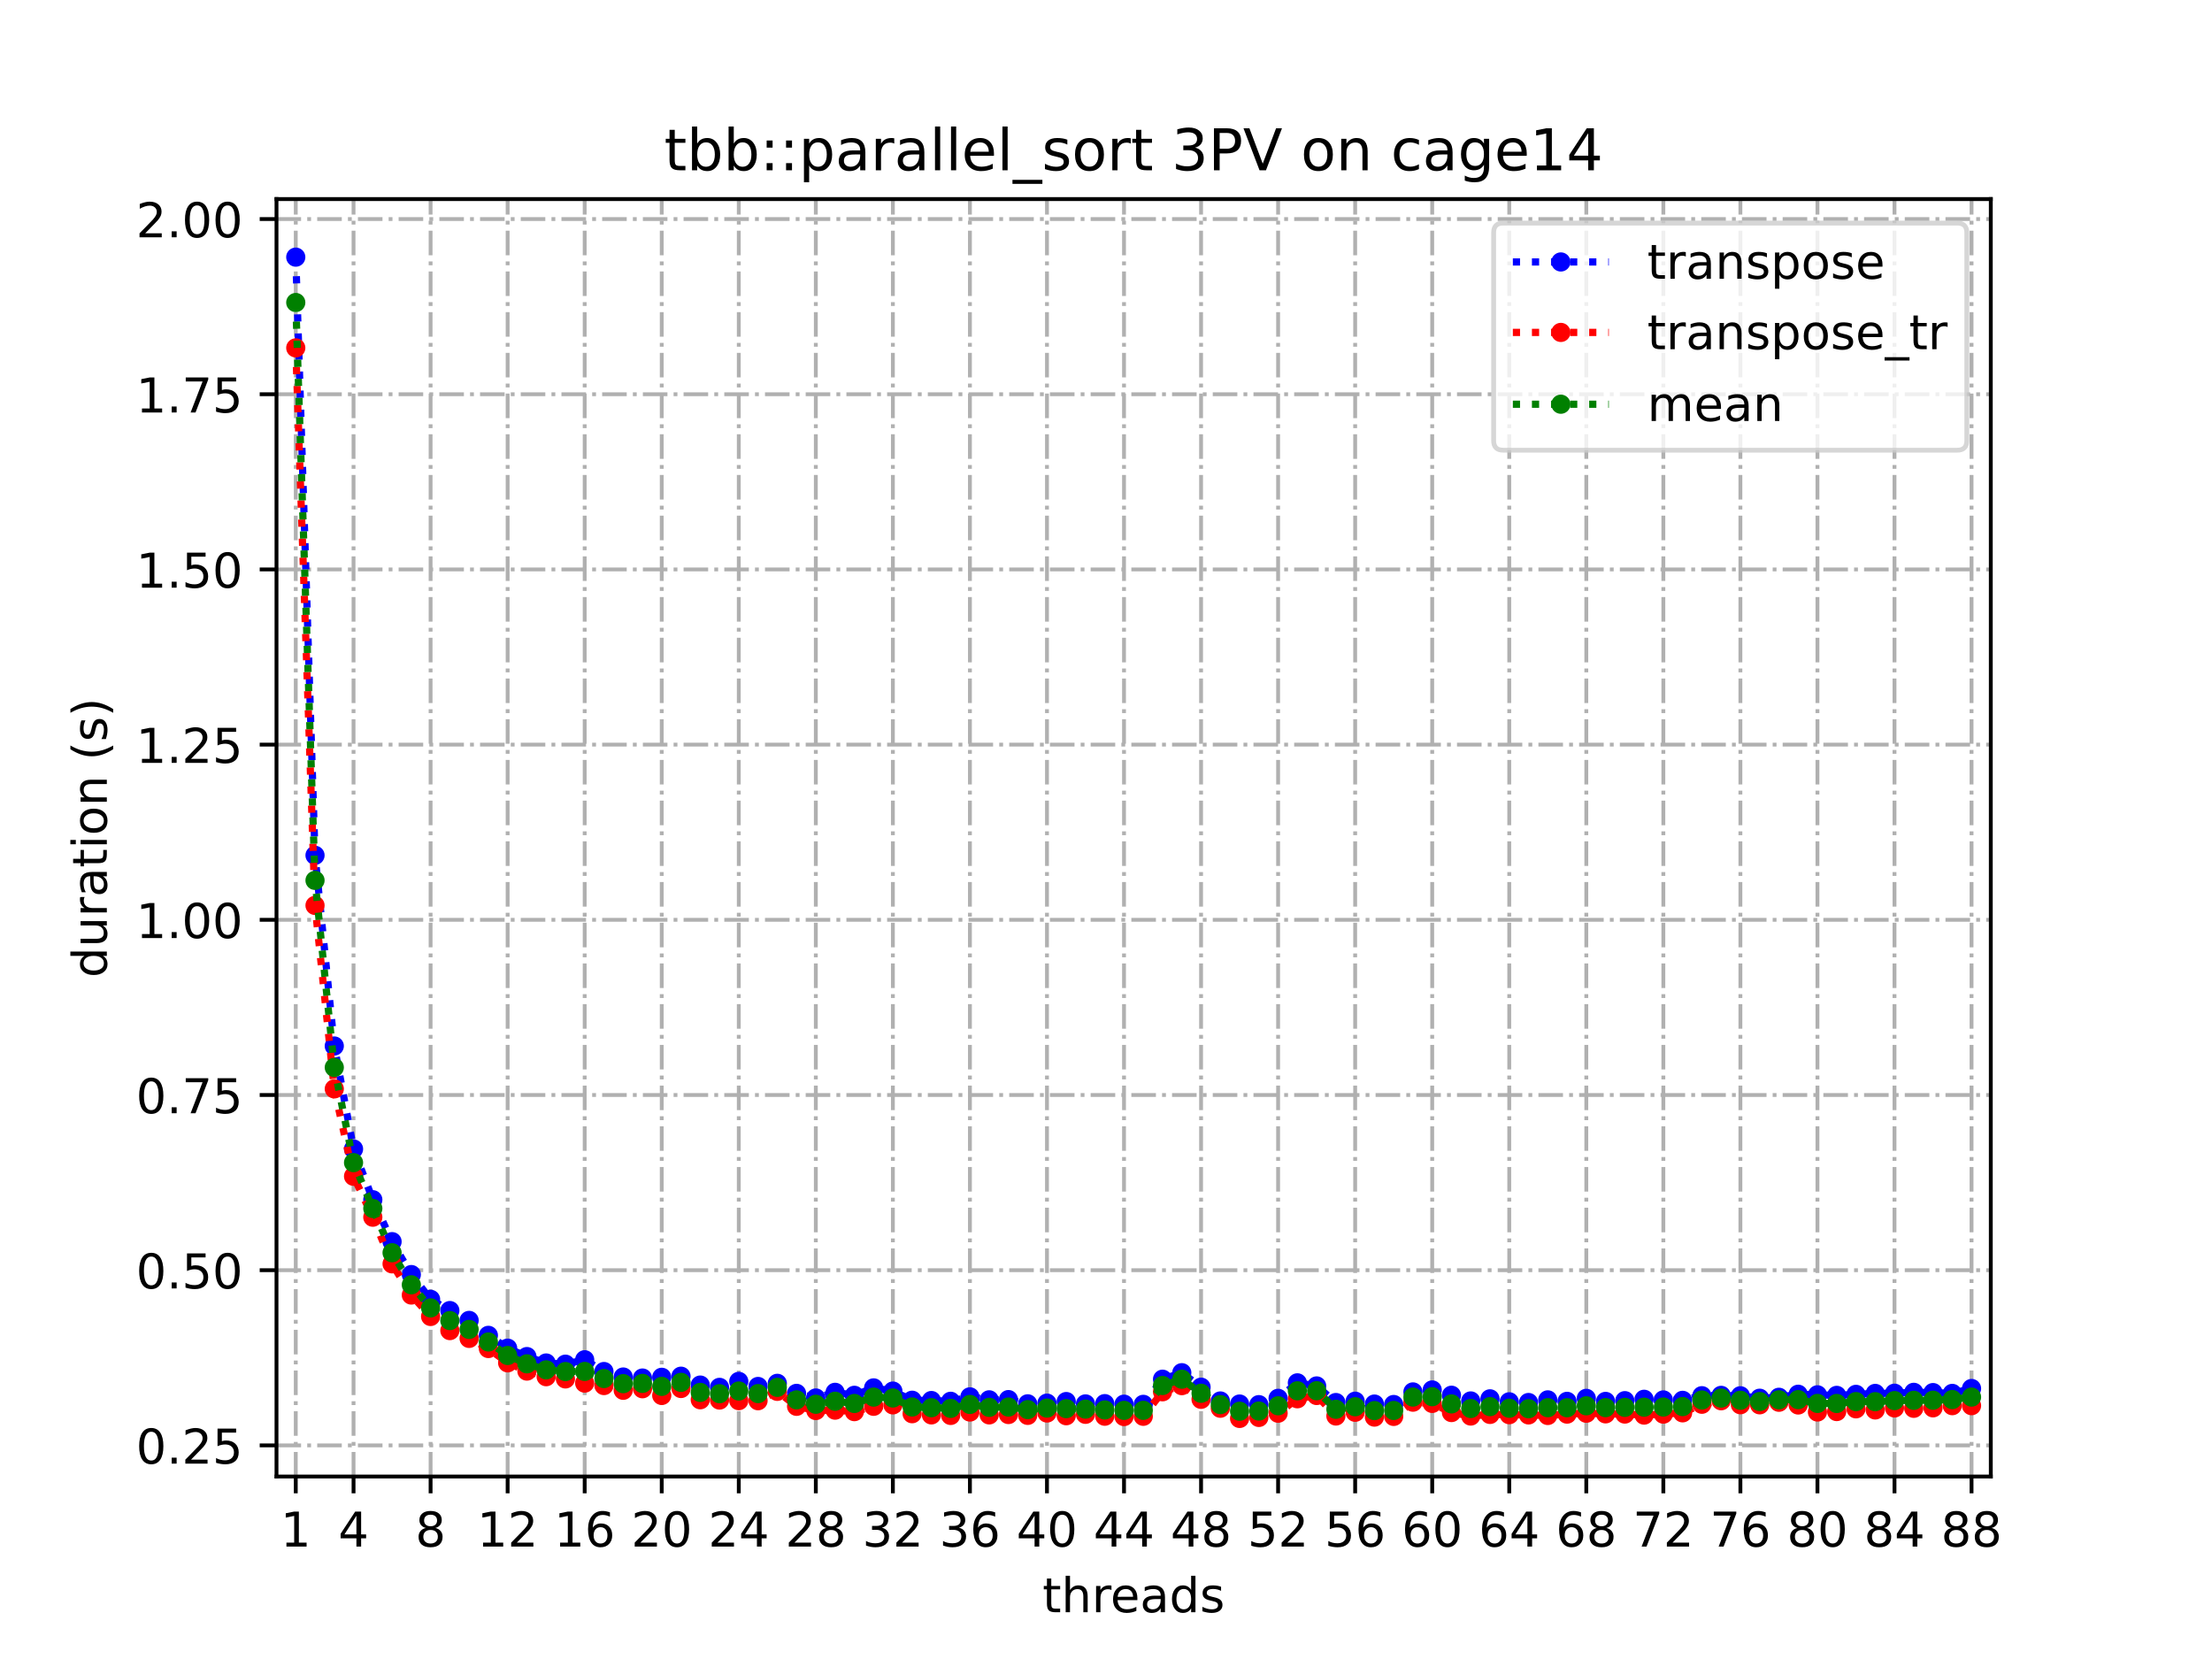 <?xml version="1.0" encoding="utf-8" standalone="no"?>
<!DOCTYPE svg PUBLIC "-//W3C//DTD SVG 1.1//EN"
  "http://www.w3.org/Graphics/SVG/1.1/DTD/svg11.dtd">
<!-- Created with matplotlib (https://matplotlib.org/) -->
<svg height="345.6pt" version="1.1" viewBox="0 0 460.8 345.6" width="460.8pt" xmlns="http://www.w3.org/2000/svg" xmlns:xlink="http://www.w3.org/1999/xlink">
 <defs>
  <style type="text/css">
*{stroke-linecap:butt;stroke-linejoin:round;}
  </style>
 </defs>
 <g id="figure_1">
  <g id="patch_1">
   <path d="M 0 345.6 
L 460.8 345.6 
L 460.8 0 
L 0 0 
z
" style="fill:#ffffff;"/>
  </g>
  <g id="axes_1">
   <g id="patch_2">
    <path d="M 57.6 307.584 
L 414.72 307.584 
L 414.72 41.472 
L 57.6 41.472 
z
" style="fill:#ffffff;"/>
   </g>
   <g id="matplotlib.axis_1">
    <g id="xtick_1">
     <g id="line2d_1">
      <path clip-path="url(#p2be95db880)" d="M 61.613 307.584 
L 61.613 41.472 
" style="fill:none;stroke:#b0b0b0;stroke-dasharray:5.12,1.28,0.8,1.28;stroke-dashoffset:0;stroke-width:0.8;"/>
     </g>
     <g id="line2d_2">
      <defs>
       <path d="M 0 0 
L 0 3.5 
" id="ma590d43229" style="stroke:#000000;stroke-width:0.8;"/>
      </defs>
      <g>
       <use style="stroke:#000000;stroke-width:0.8;" x="61.613" xlink:href="#ma590d43229" y="307.584"/>
      </g>
     </g>
     <g id="text_1">
      <!-- 1 -->
      <defs>
       <path d="M 12.406 8.297 
L 28.516 8.297 
L 28.516 63.922 
L 10.984 60.406 
L 10.984 69.391 
L 28.422 72.906 
L 38.281 72.906 
L 38.281 8.297 
L 54.391 8.297 
L 54.391 0 
L 12.406 0 
z
" id="DejaVuSans-49"/>
      </defs>
      <g transform="translate(58.431 322.182)scale(0.1 -0.1)">
       <use xlink:href="#DejaVuSans-49"/>
      </g>
     </g>
    </g>
    <g id="xtick_2">
     <g id="line2d_3">
      <path clip-path="url(#p2be95db880)" d="M 73.65 307.584 
L 73.65 41.472 
" style="fill:none;stroke:#b0b0b0;stroke-dasharray:5.12,1.28,0.8,1.28;stroke-dashoffset:0;stroke-width:0.8;"/>
     </g>
     <g id="line2d_4">
      <g>
       <use style="stroke:#000000;stroke-width:0.8;" x="73.65" xlink:href="#ma590d43229" y="307.584"/>
      </g>
     </g>
     <g id="text_2">
      <!-- 4 -->
      <defs>
       <path d="M 37.797 64.312 
L 12.891 25.391 
L 37.797 25.391 
z
M 35.203 72.906 
L 47.609 72.906 
L 47.609 25.391 
L 58.016 25.391 
L 58.016 17.188 
L 47.609 17.188 
L 47.609 0 
L 37.797 0 
L 37.797 17.188 
L 4.891 17.188 
L 4.891 26.703 
z
" id="DejaVuSans-52"/>
      </defs>
      <g transform="translate(70.469 322.182)scale(0.1 -0.1)">
       <use xlink:href="#DejaVuSans-52"/>
      </g>
     </g>
    </g>
    <g id="xtick_3">
     <g id="line2d_5">
      <path clip-path="url(#p2be95db880)" d="M 89.701 307.584 
L 89.701 41.472 
" style="fill:none;stroke:#b0b0b0;stroke-dasharray:5.12,1.28,0.8,1.28;stroke-dashoffset:0;stroke-width:0.8;"/>
     </g>
     <g id="line2d_6">
      <g>
       <use style="stroke:#000000;stroke-width:0.8;" x="89.701" xlink:href="#ma590d43229" y="307.584"/>
      </g>
     </g>
     <g id="text_3">
      <!-- 8 -->
      <defs>
       <path d="M 31.781 34.625 
Q 24.75 34.625 20.719 30.859 
Q 16.703 27.094 16.703 20.516 
Q 16.703 13.922 20.719 10.156 
Q 24.75 6.391 31.781 6.391 
Q 38.812 6.391 42.859 10.172 
Q 46.922 13.969 46.922 20.516 
Q 46.922 27.094 42.891 30.859 
Q 38.875 34.625 31.781 34.625 
z
M 21.922 38.812 
Q 15.578 40.375 12.031 44.719 
Q 8.5 49.078 8.5 55.328 
Q 8.5 64.062 14.719 69.141 
Q 20.953 74.219 31.781 74.219 
Q 42.672 74.219 48.875 69.141 
Q 55.078 64.062 55.078 55.328 
Q 55.078 49.078 51.531 44.719 
Q 48 40.375 41.703 38.812 
Q 48.828 37.156 52.797 32.312 
Q 56.781 27.484 56.781 20.516 
Q 56.781 9.906 50.312 4.234 
Q 43.844 -1.422 31.781 -1.422 
Q 19.734 -1.422 13.25 4.234 
Q 6.781 9.906 6.781 20.516 
Q 6.781 27.484 10.781 32.312 
Q 14.797 37.156 21.922 38.812 
z
M 18.312 54.391 
Q 18.312 48.734 21.844 45.562 
Q 25.391 42.391 31.781 42.391 
Q 38.141 42.391 41.719 45.562 
Q 45.312 48.734 45.312 54.391 
Q 45.312 60.062 41.719 63.234 
Q 38.141 66.406 31.781 66.406 
Q 25.391 66.406 21.844 63.234 
Q 18.312 60.062 18.312 54.391 
z
" id="DejaVuSans-56"/>
      </defs>
      <g transform="translate(86.519 322.182)scale(0.1 -0.1)">
       <use xlink:href="#DejaVuSans-56"/>
      </g>
     </g>
    </g>
    <g id="xtick_4">
     <g id="line2d_7">
      <path clip-path="url(#p2be95db880)" d="M 105.751 307.584 
L 105.751 41.472 
" style="fill:none;stroke:#b0b0b0;stroke-dasharray:5.12,1.28,0.8,1.28;stroke-dashoffset:0;stroke-width:0.8;"/>
     </g>
     <g id="line2d_8">
      <g>
       <use style="stroke:#000000;stroke-width:0.8;" x="105.751" xlink:href="#ma590d43229" y="307.584"/>
      </g>
     </g>
     <g id="text_4">
      <!-- 12 -->
      <defs>
       <path d="M 19.188 8.297 
L 53.609 8.297 
L 53.609 0 
L 7.328 0 
L 7.328 8.297 
Q 12.938 14.109 22.625 23.891 
Q 32.328 33.688 34.812 36.531 
Q 39.547 41.844 41.422 45.531 
Q 43.312 49.219 43.312 52.781 
Q 43.312 58.594 39.234 62.25 
Q 35.156 65.922 28.609 65.922 
Q 23.969 65.922 18.812 64.312 
Q 13.672 62.703 7.812 59.422 
L 7.812 69.391 
Q 13.766 71.781 18.938 73 
Q 24.125 74.219 28.422 74.219 
Q 39.75 74.219 46.484 68.547 
Q 53.219 62.891 53.219 53.422 
Q 53.219 48.922 51.531 44.891 
Q 49.859 40.875 45.406 35.406 
Q 44.188 33.984 37.641 27.219 
Q 31.109 20.453 19.188 8.297 
z
" id="DejaVuSans-50"/>
      </defs>
      <g transform="translate(99.389 322.182)scale(0.1 -0.1)">
       <use xlink:href="#DejaVuSans-49"/>
       <use x="63.623" xlink:href="#DejaVuSans-50"/>
      </g>
     </g>
    </g>
    <g id="xtick_5">
     <g id="line2d_9">
      <path clip-path="url(#p2be95db880)" d="M 121.801 307.584 
L 121.801 41.472 
" style="fill:none;stroke:#b0b0b0;stroke-dasharray:5.12,1.28,0.8,1.28;stroke-dashoffset:0;stroke-width:0.8;"/>
     </g>
     <g id="line2d_10">
      <g>
       <use style="stroke:#000000;stroke-width:0.8;" x="121.801" xlink:href="#ma590d43229" y="307.584"/>
      </g>
     </g>
     <g id="text_5">
      <!-- 16 -->
      <defs>
       <path d="M 33.016 40.375 
Q 26.375 40.375 22.484 35.828 
Q 18.609 31.297 18.609 23.391 
Q 18.609 15.531 22.484 10.953 
Q 26.375 6.391 33.016 6.391 
Q 39.656 6.391 43.531 10.953 
Q 47.406 15.531 47.406 23.391 
Q 47.406 31.297 43.531 35.828 
Q 39.656 40.375 33.016 40.375 
z
M 52.594 71.297 
L 52.594 62.312 
Q 48.875 64.062 45.094 64.984 
Q 41.312 65.922 37.594 65.922 
Q 27.828 65.922 22.672 59.328 
Q 17.531 52.734 16.797 39.406 
Q 19.672 43.656 24.016 45.922 
Q 28.375 48.188 33.594 48.188 
Q 44.578 48.188 50.953 41.516 
Q 57.328 34.859 57.328 23.391 
Q 57.328 12.156 50.688 5.359 
Q 44.047 -1.422 33.016 -1.422 
Q 20.359 -1.422 13.672 8.266 
Q 6.984 17.969 6.984 36.375 
Q 6.984 53.656 15.188 63.938 
Q 23.391 74.219 37.203 74.219 
Q 40.922 74.219 44.703 73.484 
Q 48.484 72.75 52.594 71.297 
z
" id="DejaVuSans-54"/>
      </defs>
      <g transform="translate(115.439 322.182)scale(0.1 -0.1)">
       <use xlink:href="#DejaVuSans-49"/>
       <use x="63.623" xlink:href="#DejaVuSans-54"/>
      </g>
     </g>
    </g>
    <g id="xtick_6">
     <g id="line2d_11">
      <path clip-path="url(#p2be95db880)" d="M 137.852 307.584 
L 137.852 41.472 
" style="fill:none;stroke:#b0b0b0;stroke-dasharray:5.12,1.28,0.8,1.28;stroke-dashoffset:0;stroke-width:0.8;"/>
     </g>
     <g id="line2d_12">
      <g>
       <use style="stroke:#000000;stroke-width:0.8;" x="137.852" xlink:href="#ma590d43229" y="307.584"/>
      </g>
     </g>
     <g id="text_6">
      <!-- 20 -->
      <defs>
       <path d="M 31.781 66.406 
Q 24.172 66.406 20.328 58.906 
Q 16.5 51.422 16.5 36.375 
Q 16.5 21.391 20.328 13.891 
Q 24.172 6.391 31.781 6.391 
Q 39.453 6.391 43.281 13.891 
Q 47.125 21.391 47.125 36.375 
Q 47.125 51.422 43.281 58.906 
Q 39.453 66.406 31.781 66.406 
z
M 31.781 74.219 
Q 44.047 74.219 50.516 64.516 
Q 56.984 54.828 56.984 36.375 
Q 56.984 17.969 50.516 8.266 
Q 44.047 -1.422 31.781 -1.422 
Q 19.531 -1.422 13.062 8.266 
Q 6.594 17.969 6.594 36.375 
Q 6.594 54.828 13.062 64.516 
Q 19.531 74.219 31.781 74.219 
z
" id="DejaVuSans-48"/>
      </defs>
      <g transform="translate(131.489 322.182)scale(0.1 -0.1)">
       <use xlink:href="#DejaVuSans-50"/>
       <use x="63.623" xlink:href="#DejaVuSans-48"/>
      </g>
     </g>
    </g>
    <g id="xtick_7">
     <g id="line2d_13">
      <path clip-path="url(#p2be95db880)" d="M 153.902 307.584 
L 153.902 41.472 
" style="fill:none;stroke:#b0b0b0;stroke-dasharray:5.12,1.28,0.8,1.28;stroke-dashoffset:0;stroke-width:0.8;"/>
     </g>
     <g id="line2d_14">
      <g>
       <use style="stroke:#000000;stroke-width:0.8;" x="153.902" xlink:href="#ma590d43229" y="307.584"/>
      </g>
     </g>
     <g id="text_7">
      <!-- 24 -->
      <g transform="translate(147.54 322.182)scale(0.1 -0.1)">
       <use xlink:href="#DejaVuSans-50"/>
       <use x="63.623" xlink:href="#DejaVuSans-52"/>
      </g>
     </g>
    </g>
    <g id="xtick_8">
     <g id="line2d_15">
      <path clip-path="url(#p2be95db880)" d="M 169.952 307.584 
L 169.952 41.472 
" style="fill:none;stroke:#b0b0b0;stroke-dasharray:5.12,1.28,0.8,1.28;stroke-dashoffset:0;stroke-width:0.8;"/>
     </g>
     <g id="line2d_16">
      <g>
       <use style="stroke:#000000;stroke-width:0.8;" x="169.952" xlink:href="#ma590d43229" y="307.584"/>
      </g>
     </g>
     <g id="text_8">
      <!-- 28 -->
      <g transform="translate(163.59 322.182)scale(0.1 -0.1)">
       <use xlink:href="#DejaVuSans-50"/>
       <use x="63.623" xlink:href="#DejaVuSans-56"/>
      </g>
     </g>
    </g>
    <g id="xtick_9">
     <g id="line2d_17">
      <path clip-path="url(#p2be95db880)" d="M 186.003 307.584 
L 186.003 41.472 
" style="fill:none;stroke:#b0b0b0;stroke-dasharray:5.12,1.28,0.8,1.28;stroke-dashoffset:0;stroke-width:0.8;"/>
     </g>
     <g id="line2d_18">
      <g>
       <use style="stroke:#000000;stroke-width:0.8;" x="186.003" xlink:href="#ma590d43229" y="307.584"/>
      </g>
     </g>
     <g id="text_9">
      <!-- 32 -->
      <defs>
       <path d="M 40.578 39.312 
Q 47.656 37.797 51.625 33 
Q 55.609 28.219 55.609 21.188 
Q 55.609 10.406 48.188 4.484 
Q 40.766 -1.422 27.094 -1.422 
Q 22.516 -1.422 17.656 -0.516 
Q 12.797 0.391 7.625 2.203 
L 7.625 11.719 
Q 11.719 9.328 16.594 8.109 
Q 21.484 6.891 26.812 6.891 
Q 36.078 6.891 40.938 10.547 
Q 45.797 14.203 45.797 21.188 
Q 45.797 27.641 41.281 31.266 
Q 36.766 34.906 28.719 34.906 
L 20.219 34.906 
L 20.219 43.016 
L 29.109 43.016 
Q 36.375 43.016 40.234 45.922 
Q 44.094 48.828 44.094 54.297 
Q 44.094 59.906 40.109 62.906 
Q 36.141 65.922 28.719 65.922 
Q 24.656 65.922 20.016 65.031 
Q 15.375 64.156 9.812 62.312 
L 9.812 71.094 
Q 15.438 72.656 20.344 73.438 
Q 25.25 74.219 29.594 74.219 
Q 40.828 74.219 47.359 69.109 
Q 53.906 64.016 53.906 55.328 
Q 53.906 49.266 50.438 45.094 
Q 46.969 40.922 40.578 39.312 
z
" id="DejaVuSans-51"/>
      </defs>
      <g transform="translate(179.64 322.182)scale(0.1 -0.1)">
       <use xlink:href="#DejaVuSans-51"/>
       <use x="63.623" xlink:href="#DejaVuSans-50"/>
      </g>
     </g>
    </g>
    <g id="xtick_10">
     <g id="line2d_19">
      <path clip-path="url(#p2be95db880)" d="M 202.053 307.584 
L 202.053 41.472 
" style="fill:none;stroke:#b0b0b0;stroke-dasharray:5.12,1.28,0.8,1.28;stroke-dashoffset:0;stroke-width:0.8;"/>
     </g>
     <g id="line2d_20">
      <g>
       <use style="stroke:#000000;stroke-width:0.8;" x="202.053" xlink:href="#ma590d43229" y="307.584"/>
      </g>
     </g>
     <g id="text_10">
      <!-- 36 -->
      <g transform="translate(195.691 322.182)scale(0.1 -0.1)">
       <use xlink:href="#DejaVuSans-51"/>
       <use x="63.623" xlink:href="#DejaVuSans-54"/>
      </g>
     </g>
    </g>
    <g id="xtick_11">
     <g id="line2d_21">
      <path clip-path="url(#p2be95db880)" d="M 218.103 307.584 
L 218.103 41.472 
" style="fill:none;stroke:#b0b0b0;stroke-dasharray:5.12,1.28,0.8,1.28;stroke-dashoffset:0;stroke-width:0.8;"/>
     </g>
     <g id="line2d_22">
      <g>
       <use style="stroke:#000000;stroke-width:0.8;" x="218.103" xlink:href="#ma590d43229" y="307.584"/>
      </g>
     </g>
     <g id="text_11">
      <!-- 40 -->
      <g transform="translate(211.741 322.182)scale(0.1 -0.1)">
       <use xlink:href="#DejaVuSans-52"/>
       <use x="63.623" xlink:href="#DejaVuSans-48"/>
      </g>
     </g>
    </g>
    <g id="xtick_12">
     <g id="line2d_23">
      <path clip-path="url(#p2be95db880)" d="M 234.154 307.584 
L 234.154 41.472 
" style="fill:none;stroke:#b0b0b0;stroke-dasharray:5.12,1.28,0.8,1.28;stroke-dashoffset:0;stroke-width:0.8;"/>
     </g>
     <g id="line2d_24">
      <g>
       <use style="stroke:#000000;stroke-width:0.8;" x="234.154" xlink:href="#ma590d43229" y="307.584"/>
      </g>
     </g>
     <g id="text_12">
      <!-- 44 -->
      <g transform="translate(227.791 322.182)scale(0.1 -0.1)">
       <use xlink:href="#DejaVuSans-52"/>
       <use x="63.623" xlink:href="#DejaVuSans-52"/>
      </g>
     </g>
    </g>
    <g id="xtick_13">
     <g id="line2d_25">
      <path clip-path="url(#p2be95db880)" d="M 250.204 307.584 
L 250.204 41.472 
" style="fill:none;stroke:#b0b0b0;stroke-dasharray:5.12,1.28,0.8,1.28;stroke-dashoffset:0;stroke-width:0.8;"/>
     </g>
     <g id="line2d_26">
      <g>
       <use style="stroke:#000000;stroke-width:0.8;" x="250.204" xlink:href="#ma590d43229" y="307.584"/>
      </g>
     </g>
     <g id="text_13">
      <!-- 48 -->
      <g transform="translate(243.842 322.182)scale(0.1 -0.1)">
       <use xlink:href="#DejaVuSans-52"/>
       <use x="63.623" xlink:href="#DejaVuSans-56"/>
      </g>
     </g>
    </g>
    <g id="xtick_14">
     <g id="line2d_27">
      <path clip-path="url(#p2be95db880)" d="M 266.254 307.584 
L 266.254 41.472 
" style="fill:none;stroke:#b0b0b0;stroke-dasharray:5.12,1.28,0.8,1.28;stroke-dashoffset:0;stroke-width:0.8;"/>
     </g>
     <g id="line2d_28">
      <g>
       <use style="stroke:#000000;stroke-width:0.8;" x="266.254" xlink:href="#ma590d43229" y="307.584"/>
      </g>
     </g>
     <g id="text_14">
      <!-- 52 -->
      <defs>
       <path d="M 10.797 72.906 
L 49.516 72.906 
L 49.516 64.594 
L 19.828 64.594 
L 19.828 46.734 
Q 21.969 47.469 24.109 47.828 
Q 26.266 48.188 28.422 48.188 
Q 40.625 48.188 47.75 41.5 
Q 54.891 34.812 54.891 23.391 
Q 54.891 11.625 47.562 5.094 
Q 40.234 -1.422 26.906 -1.422 
Q 22.312 -1.422 17.547 -0.641 
Q 12.797 0.141 7.719 1.703 
L 7.719 11.625 
Q 12.109 9.234 16.797 8.062 
Q 21.484 6.891 26.703 6.891 
Q 35.156 6.891 40.078 11.328 
Q 45.016 15.766 45.016 23.391 
Q 45.016 31 40.078 35.438 
Q 35.156 39.891 26.703 39.891 
Q 22.75 39.891 18.812 39.016 
Q 14.891 38.141 10.797 36.281 
z
" id="DejaVuSans-53"/>
      </defs>
      <g transform="translate(259.892 322.182)scale(0.1 -0.1)">
       <use xlink:href="#DejaVuSans-53"/>
       <use x="63.623" xlink:href="#DejaVuSans-50"/>
      </g>
     </g>
    </g>
    <g id="xtick_15">
     <g id="line2d_29">
      <path clip-path="url(#p2be95db880)" d="M 282.305 307.584 
L 282.305 41.472 
" style="fill:none;stroke:#b0b0b0;stroke-dasharray:5.12,1.28,0.8,1.28;stroke-dashoffset:0;stroke-width:0.8;"/>
     </g>
     <g id="line2d_30">
      <g>
       <use style="stroke:#000000;stroke-width:0.8;" x="282.305" xlink:href="#ma590d43229" y="307.584"/>
      </g>
     </g>
     <g id="text_15">
      <!-- 56 -->
      <g transform="translate(275.942 322.182)scale(0.1 -0.1)">
       <use xlink:href="#DejaVuSans-53"/>
       <use x="63.623" xlink:href="#DejaVuSans-54"/>
      </g>
     </g>
    </g>
    <g id="xtick_16">
     <g id="line2d_31">
      <path clip-path="url(#p2be95db880)" d="M 298.355 307.584 
L 298.355 41.472 
" style="fill:none;stroke:#b0b0b0;stroke-dasharray:5.12,1.28,0.8,1.28;stroke-dashoffset:0;stroke-width:0.8;"/>
     </g>
     <g id="line2d_32">
      <g>
       <use style="stroke:#000000;stroke-width:0.8;" x="298.355" xlink:href="#ma590d43229" y="307.584"/>
      </g>
     </g>
     <g id="text_16">
      <!-- 60 -->
      <g transform="translate(291.993 322.182)scale(0.1 -0.1)">
       <use xlink:href="#DejaVuSans-54"/>
       <use x="63.623" xlink:href="#DejaVuSans-48"/>
      </g>
     </g>
    </g>
    <g id="xtick_17">
     <g id="line2d_33">
      <path clip-path="url(#p2be95db880)" d="M 314.405 307.584 
L 314.405 41.472 
" style="fill:none;stroke:#b0b0b0;stroke-dasharray:5.12,1.28,0.8,1.28;stroke-dashoffset:0;stroke-width:0.8;"/>
     </g>
     <g id="line2d_34">
      <g>
       <use style="stroke:#000000;stroke-width:0.8;" x="314.405" xlink:href="#ma590d43229" y="307.584"/>
      </g>
     </g>
     <g id="text_17">
      <!-- 64 -->
      <g transform="translate(308.043 322.182)scale(0.1 -0.1)">
       <use xlink:href="#DejaVuSans-54"/>
       <use x="63.623" xlink:href="#DejaVuSans-52"/>
      </g>
     </g>
    </g>
    <g id="xtick_18">
     <g id="line2d_35">
      <path clip-path="url(#p2be95db880)" d="M 330.456 307.584 
L 330.456 41.472 
" style="fill:none;stroke:#b0b0b0;stroke-dasharray:5.12,1.28,0.8,1.28;stroke-dashoffset:0;stroke-width:0.8;"/>
     </g>
     <g id="line2d_36">
      <g>
       <use style="stroke:#000000;stroke-width:0.8;" x="330.456" xlink:href="#ma590d43229" y="307.584"/>
      </g>
     </g>
     <g id="text_18">
      <!-- 68 -->
      <g transform="translate(324.093 322.182)scale(0.1 -0.1)">
       <use xlink:href="#DejaVuSans-54"/>
       <use x="63.623" xlink:href="#DejaVuSans-56"/>
      </g>
     </g>
    </g>
    <g id="xtick_19">
     <g id="line2d_37">
      <path clip-path="url(#p2be95db880)" d="M 346.506 307.584 
L 346.506 41.472 
" style="fill:none;stroke:#b0b0b0;stroke-dasharray:5.12,1.28,0.8,1.28;stroke-dashoffset:0;stroke-width:0.8;"/>
     </g>
     <g id="line2d_38">
      <g>
       <use style="stroke:#000000;stroke-width:0.8;" x="346.506" xlink:href="#ma590d43229" y="307.584"/>
      </g>
     </g>
     <g id="text_19">
      <!-- 72 -->
      <defs>
       <path d="M 8.203 72.906 
L 55.078 72.906 
L 55.078 68.703 
L 28.609 0 
L 18.312 0 
L 43.219 64.594 
L 8.203 64.594 
z
" id="DejaVuSans-55"/>
      </defs>
      <g transform="translate(340.144 322.182)scale(0.1 -0.1)">
       <use xlink:href="#DejaVuSans-55"/>
       <use x="63.623" xlink:href="#DejaVuSans-50"/>
      </g>
     </g>
    </g>
    <g id="xtick_20">
     <g id="line2d_39">
      <path clip-path="url(#p2be95db880)" d="M 362.556 307.584 
L 362.556 41.472 
" style="fill:none;stroke:#b0b0b0;stroke-dasharray:5.12,1.28,0.8,1.28;stroke-dashoffset:0;stroke-width:0.8;"/>
     </g>
     <g id="line2d_40">
      <g>
       <use style="stroke:#000000;stroke-width:0.8;" x="362.556" xlink:href="#ma590d43229" y="307.584"/>
      </g>
     </g>
     <g id="text_20">
      <!-- 76 -->
      <g transform="translate(356.194 322.182)scale(0.1 -0.1)">
       <use xlink:href="#DejaVuSans-55"/>
       <use x="63.623" xlink:href="#DejaVuSans-54"/>
      </g>
     </g>
    </g>
    <g id="xtick_21">
     <g id="line2d_41">
      <path clip-path="url(#p2be95db880)" d="M 378.607 307.584 
L 378.607 41.472 
" style="fill:none;stroke:#b0b0b0;stroke-dasharray:5.12,1.28,0.8,1.28;stroke-dashoffset:0;stroke-width:0.8;"/>
     </g>
     <g id="line2d_42">
      <g>
       <use style="stroke:#000000;stroke-width:0.8;" x="378.607" xlink:href="#ma590d43229" y="307.584"/>
      </g>
     </g>
     <g id="text_21">
      <!-- 80 -->
      <g transform="translate(372.244 322.182)scale(0.1 -0.1)">
       <use xlink:href="#DejaVuSans-56"/>
       <use x="63.623" xlink:href="#DejaVuSans-48"/>
      </g>
     </g>
    </g>
    <g id="xtick_22">
     <g id="line2d_43">
      <path clip-path="url(#p2be95db880)" d="M 394.657 307.584 
L 394.657 41.472 
" style="fill:none;stroke:#b0b0b0;stroke-dasharray:5.12,1.28,0.8,1.28;stroke-dashoffset:0;stroke-width:0.8;"/>
     </g>
     <g id="line2d_44">
      <g>
       <use style="stroke:#000000;stroke-width:0.8;" x="394.657" xlink:href="#ma590d43229" y="307.584"/>
      </g>
     </g>
     <g id="text_22">
      <!-- 84 -->
      <g transform="translate(388.295 322.182)scale(0.1 -0.1)">
       <use xlink:href="#DejaVuSans-56"/>
       <use x="63.623" xlink:href="#DejaVuSans-52"/>
      </g>
     </g>
    </g>
    <g id="xtick_23">
     <g id="line2d_45">
      <path clip-path="url(#p2be95db880)" d="M 410.707 307.584 
L 410.707 41.472 
" style="fill:none;stroke:#b0b0b0;stroke-dasharray:5.12,1.28,0.8,1.28;stroke-dashoffset:0;stroke-width:0.8;"/>
     </g>
     <g id="line2d_46">
      <g>
       <use style="stroke:#000000;stroke-width:0.8;" x="410.707" xlink:href="#ma590d43229" y="307.584"/>
      </g>
     </g>
     <g id="text_23">
      <!-- 88 -->
      <g transform="translate(404.345 322.182)scale(0.1 -0.1)">
       <use xlink:href="#DejaVuSans-56"/>
       <use x="63.623" xlink:href="#DejaVuSans-56"/>
      </g>
     </g>
    </g>
    <g id="text_24">
     <!-- threads -->
     <defs>
      <path d="M 18.312 70.219 
L 18.312 54.688 
L 36.812 54.688 
L 36.812 47.703 
L 18.312 47.703 
L 18.312 18.016 
Q 18.312 11.328 20.141 9.422 
Q 21.969 7.516 27.594 7.516 
L 36.812 7.516 
L 36.812 0 
L 27.594 0 
Q 17.188 0 13.234 3.875 
Q 9.281 7.766 9.281 18.016 
L 9.281 47.703 
L 2.688 47.703 
L 2.688 54.688 
L 9.281 54.688 
L 9.281 70.219 
z
" id="DejaVuSans-116"/>
      <path d="M 54.891 33.016 
L 54.891 0 
L 45.906 0 
L 45.906 32.719 
Q 45.906 40.484 42.875 44.328 
Q 39.844 48.188 33.797 48.188 
Q 26.516 48.188 22.312 43.547 
Q 18.109 38.922 18.109 30.906 
L 18.109 0 
L 9.078 0 
L 9.078 75.984 
L 18.109 75.984 
L 18.109 46.188 
Q 21.344 51.125 25.703 53.562 
Q 30.078 56 35.797 56 
Q 45.219 56 50.047 50.172 
Q 54.891 44.344 54.891 33.016 
z
" id="DejaVuSans-104"/>
      <path d="M 41.109 46.297 
Q 39.594 47.172 37.812 47.578 
Q 36.031 48 33.891 48 
Q 26.266 48 22.188 43.047 
Q 18.109 38.094 18.109 28.812 
L 18.109 0 
L 9.078 0 
L 9.078 54.688 
L 18.109 54.688 
L 18.109 46.188 
Q 20.953 51.172 25.484 53.578 
Q 30.031 56 36.531 56 
Q 37.453 56 38.578 55.875 
Q 39.703 55.766 41.062 55.516 
z
" id="DejaVuSans-114"/>
      <path d="M 56.203 29.594 
L 56.203 25.203 
L 14.891 25.203 
Q 15.484 15.922 20.484 11.062 
Q 25.484 6.203 34.422 6.203 
Q 39.594 6.203 44.453 7.469 
Q 49.312 8.734 54.109 11.281 
L 54.109 2.781 
Q 49.266 0.734 44.188 -0.344 
Q 39.109 -1.422 33.891 -1.422 
Q 20.797 -1.422 13.156 6.188 
Q 5.516 13.812 5.516 26.812 
Q 5.516 40.234 12.766 48.109 
Q 20.016 56 32.328 56 
Q 43.359 56 49.781 48.891 
Q 56.203 41.797 56.203 29.594 
z
M 47.219 32.234 
Q 47.125 39.594 43.094 43.984 
Q 39.062 48.391 32.422 48.391 
Q 24.906 48.391 20.391 44.141 
Q 15.875 39.891 15.188 32.172 
z
" id="DejaVuSans-101"/>
      <path d="M 34.281 27.484 
Q 23.391 27.484 19.188 25 
Q 14.984 22.516 14.984 16.5 
Q 14.984 11.719 18.141 8.906 
Q 21.297 6.109 26.703 6.109 
Q 34.188 6.109 38.703 11.406 
Q 43.219 16.703 43.219 25.484 
L 43.219 27.484 
z
M 52.203 31.203 
L 52.203 0 
L 43.219 0 
L 43.219 8.297 
Q 40.141 3.328 35.547 0.953 
Q 30.953 -1.422 24.312 -1.422 
Q 15.922 -1.422 10.953 3.297 
Q 6 8.016 6 15.922 
Q 6 25.141 12.172 29.828 
Q 18.359 34.516 30.609 34.516 
L 43.219 34.516 
L 43.219 35.406 
Q 43.219 41.609 39.141 45 
Q 35.062 48.391 27.688 48.391 
Q 23 48.391 18.547 47.266 
Q 14.109 46.141 10.016 43.891 
L 10.016 52.203 
Q 14.938 54.109 19.578 55.047 
Q 24.219 56 28.609 56 
Q 40.484 56 46.344 49.844 
Q 52.203 43.703 52.203 31.203 
z
" id="DejaVuSans-97"/>
      <path d="M 45.406 46.391 
L 45.406 75.984 
L 54.391 75.984 
L 54.391 0 
L 45.406 0 
L 45.406 8.203 
Q 42.578 3.328 38.25 0.953 
Q 33.938 -1.422 27.875 -1.422 
Q 17.969 -1.422 11.734 6.484 
Q 5.516 14.406 5.516 27.297 
Q 5.516 40.188 11.734 48.094 
Q 17.969 56 27.875 56 
Q 33.938 56 38.25 53.625 
Q 42.578 51.266 45.406 46.391 
z
M 14.797 27.297 
Q 14.797 17.391 18.875 11.75 
Q 22.953 6.109 30.078 6.109 
Q 37.203 6.109 41.297 11.75 
Q 45.406 17.391 45.406 27.297 
Q 45.406 37.203 41.297 42.844 
Q 37.203 48.484 30.078 48.484 
Q 22.953 48.484 18.875 42.844 
Q 14.797 37.203 14.797 27.297 
z
" id="DejaVuSans-100"/>
      <path d="M 44.281 53.078 
L 44.281 44.578 
Q 40.484 46.531 36.375 47.5 
Q 32.281 48.484 27.875 48.484 
Q 21.188 48.484 17.844 46.438 
Q 14.5 44.391 14.5 40.281 
Q 14.5 37.156 16.891 35.375 
Q 19.281 33.594 26.516 31.984 
L 29.594 31.297 
Q 39.156 29.25 43.188 25.516 
Q 47.219 21.781 47.219 15.094 
Q 47.219 7.469 41.188 3.016 
Q 35.156 -1.422 24.609 -1.422 
Q 20.219 -1.422 15.453 -0.562 
Q 10.688 0.297 5.422 2 
L 5.422 11.281 
Q 10.406 8.688 15.234 7.391 
Q 20.062 6.109 24.812 6.109 
Q 31.156 6.109 34.562 8.281 
Q 37.984 10.453 37.984 14.406 
Q 37.984 18.062 35.516 20.016 
Q 33.062 21.969 24.703 23.781 
L 21.578 24.516 
Q 13.234 26.266 9.516 29.906 
Q 5.812 33.547 5.812 39.891 
Q 5.812 47.609 11.281 51.797 
Q 16.75 56 26.812 56 
Q 31.781 56 36.172 55.266 
Q 40.578 54.547 44.281 53.078 
z
" id="DejaVuSans-115"/>
     </defs>
     <g transform="translate(217.169 335.861)scale(0.1 -0.1)">
      <use xlink:href="#DejaVuSans-116"/>
      <use x="39.209" xlink:href="#DejaVuSans-104"/>
      <use x="102.588" xlink:href="#DejaVuSans-114"/>
      <use x="141.451" xlink:href="#DejaVuSans-101"/>
      <use x="202.975" xlink:href="#DejaVuSans-97"/>
      <use x="264.254" xlink:href="#DejaVuSans-100"/>
      <use x="327.73" xlink:href="#DejaVuSans-115"/>
     </g>
    </g>
   </g>
   <g id="matplotlib.axis_2">
    <g id="ytick_1">
     <g id="line2d_47">
      <path clip-path="url(#p2be95db880)" d="M 57.6 301.099 
L 414.72 301.099 
" style="fill:none;stroke:#b0b0b0;stroke-dasharray:5.12,1.28,0.8,1.28;stroke-dashoffset:0;stroke-width:0.8;"/>
     </g>
     <g id="line2d_48">
      <defs>
       <path d="M 0 0 
L -3.5 0 
" id="m1005c0a42a" style="stroke:#000000;stroke-width:0.8;"/>
      </defs>
      <g>
       <use style="stroke:#000000;stroke-width:0.8;" x="57.6" xlink:href="#m1005c0a42a" y="301.099"/>
      </g>
     </g>
     <g id="text_25">
      <!-- 0.25 -->
      <defs>
       <path d="M 10.688 12.406 
L 21 12.406 
L 21 0 
L 10.688 0 
z
" id="DejaVuSans-46"/>
      </defs>
      <g transform="translate(28.334 304.898)scale(0.1 -0.1)">
       <use xlink:href="#DejaVuSans-48"/>
       <use x="63.623" xlink:href="#DejaVuSans-46"/>
       <use x="95.41" xlink:href="#DejaVuSans-50"/>
       <use x="159.033" xlink:href="#DejaVuSans-53"/>
      </g>
     </g>
    </g>
    <g id="ytick_2">
     <g id="line2d_49">
      <path clip-path="url(#p2be95db880)" d="M 57.6 264.603 
L 414.72 264.603 
" style="fill:none;stroke:#b0b0b0;stroke-dasharray:5.12,1.28,0.8,1.28;stroke-dashoffset:0;stroke-width:0.8;"/>
     </g>
     <g id="line2d_50">
      <g>
       <use style="stroke:#000000;stroke-width:0.8;" x="57.6" xlink:href="#m1005c0a42a" y="264.603"/>
      </g>
     </g>
     <g id="text_26">
      <!-- 0.50 -->
      <g transform="translate(28.334 268.403)scale(0.1 -0.1)">
       <use xlink:href="#DejaVuSans-48"/>
       <use x="63.623" xlink:href="#DejaVuSans-46"/>
       <use x="95.41" xlink:href="#DejaVuSans-53"/>
       <use x="159.033" xlink:href="#DejaVuSans-48"/>
      </g>
     </g>
    </g>
    <g id="ytick_3">
     <g id="line2d_51">
      <path clip-path="url(#p2be95db880)" d="M 57.6 228.108 
L 414.72 228.108 
" style="fill:none;stroke:#b0b0b0;stroke-dasharray:5.12,1.28,0.8,1.28;stroke-dashoffset:0;stroke-width:0.8;"/>
     </g>
     <g id="line2d_52">
      <g>
       <use style="stroke:#000000;stroke-width:0.8;" x="57.6" xlink:href="#m1005c0a42a" y="228.108"/>
      </g>
     </g>
     <g id="text_27">
      <!-- 0.75 -->
      <g transform="translate(28.334 231.907)scale(0.1 -0.1)">
       <use xlink:href="#DejaVuSans-48"/>
       <use x="63.623" xlink:href="#DejaVuSans-46"/>
       <use x="95.41" xlink:href="#DejaVuSans-55"/>
       <use x="159.033" xlink:href="#DejaVuSans-53"/>
      </g>
     </g>
    </g>
    <g id="ytick_4">
     <g id="line2d_53">
      <path clip-path="url(#p2be95db880)" d="M 57.6 191.612 
L 414.72 191.612 
" style="fill:none;stroke:#b0b0b0;stroke-dasharray:5.12,1.28,0.8,1.28;stroke-dashoffset:0;stroke-width:0.8;"/>
     </g>
     <g id="line2d_54">
      <g>
       <use style="stroke:#000000;stroke-width:0.8;" x="57.6" xlink:href="#m1005c0a42a" y="191.612"/>
      </g>
     </g>
     <g id="text_28">
      <!-- 1.00 -->
      <g transform="translate(28.334 195.412)scale(0.1 -0.1)">
       <use xlink:href="#DejaVuSans-49"/>
       <use x="63.623" xlink:href="#DejaVuSans-46"/>
       <use x="95.41" xlink:href="#DejaVuSans-48"/>
       <use x="159.033" xlink:href="#DejaVuSans-48"/>
      </g>
     </g>
    </g>
    <g id="ytick_5">
     <g id="line2d_55">
      <path clip-path="url(#p2be95db880)" d="M 57.6 155.117 
L 414.72 155.117 
" style="fill:none;stroke:#b0b0b0;stroke-dasharray:5.12,1.28,0.8,1.28;stroke-dashoffset:0;stroke-width:0.8;"/>
     </g>
     <g id="line2d_56">
      <g>
       <use style="stroke:#000000;stroke-width:0.8;" x="57.6" xlink:href="#m1005c0a42a" y="155.117"/>
      </g>
     </g>
     <g id="text_29">
      <!-- 1.25 -->
      <g transform="translate(28.334 158.916)scale(0.1 -0.1)">
       <use xlink:href="#DejaVuSans-49"/>
       <use x="63.623" xlink:href="#DejaVuSans-46"/>
       <use x="95.41" xlink:href="#DejaVuSans-50"/>
       <use x="159.033" xlink:href="#DejaVuSans-53"/>
      </g>
     </g>
    </g>
    <g id="ytick_6">
     <g id="line2d_57">
      <path clip-path="url(#p2be95db880)" d="M 57.6 118.621 
L 414.72 118.621 
" style="fill:none;stroke:#b0b0b0;stroke-dasharray:5.12,1.28,0.8,1.28;stroke-dashoffset:0;stroke-width:0.8;"/>
     </g>
     <g id="line2d_58">
      <g>
       <use style="stroke:#000000;stroke-width:0.8;" x="57.6" xlink:href="#m1005c0a42a" y="118.621"/>
      </g>
     </g>
     <g id="text_30">
      <!-- 1.50 -->
      <g transform="translate(28.334 122.421)scale(0.1 -0.1)">
       <use xlink:href="#DejaVuSans-49"/>
       <use x="63.623" xlink:href="#DejaVuSans-46"/>
       <use x="95.41" xlink:href="#DejaVuSans-53"/>
       <use x="159.033" xlink:href="#DejaVuSans-48"/>
      </g>
     </g>
    </g>
    <g id="ytick_7">
     <g id="line2d_59">
      <path clip-path="url(#p2be95db880)" d="M 57.6 82.126 
L 414.72 82.126 
" style="fill:none;stroke:#b0b0b0;stroke-dasharray:5.12,1.28,0.8,1.28;stroke-dashoffset:0;stroke-width:0.8;"/>
     </g>
     <g id="line2d_60">
      <g>
       <use style="stroke:#000000;stroke-width:0.8;" x="57.6" xlink:href="#m1005c0a42a" y="82.126"/>
      </g>
     </g>
     <g id="text_31">
      <!-- 1.75 -->
      <g transform="translate(28.334 85.925)scale(0.1 -0.1)">
       <use xlink:href="#DejaVuSans-49"/>
       <use x="63.623" xlink:href="#DejaVuSans-46"/>
       <use x="95.41" xlink:href="#DejaVuSans-55"/>
       <use x="159.033" xlink:href="#DejaVuSans-53"/>
      </g>
     </g>
    </g>
    <g id="ytick_8">
     <g id="line2d_61">
      <path clip-path="url(#p2be95db880)" d="M 57.6 45.63 
L 414.72 45.63 
" style="fill:none;stroke:#b0b0b0;stroke-dasharray:5.12,1.28,0.8,1.28;stroke-dashoffset:0;stroke-width:0.8;"/>
     </g>
     <g id="line2d_62">
      <g>
       <use style="stroke:#000000;stroke-width:0.8;" x="57.6" xlink:href="#m1005c0a42a" y="45.63"/>
      </g>
     </g>
     <g id="text_32">
      <!-- 2.00 -->
      <g transform="translate(28.334 49.43)scale(0.1 -0.1)">
       <use xlink:href="#DejaVuSans-50"/>
       <use x="63.623" xlink:href="#DejaVuSans-46"/>
       <use x="95.41" xlink:href="#DejaVuSans-48"/>
       <use x="159.033" xlink:href="#DejaVuSans-48"/>
      </g>
     </g>
    </g>
    <g id="text_33">
     <!-- duration (s) -->
     <defs>
      <path d="M 8.5 21.578 
L 8.5 54.688 
L 17.484 54.688 
L 17.484 21.922 
Q 17.484 14.156 20.5 10.266 
Q 23.531 6.391 29.594 6.391 
Q 36.859 6.391 41.078 11.031 
Q 45.312 15.672 45.312 23.688 
L 45.312 54.688 
L 54.297 54.688 
L 54.297 0 
L 45.312 0 
L 45.312 8.406 
Q 42.047 3.422 37.719 1 
Q 33.406 -1.422 27.688 -1.422 
Q 18.266 -1.422 13.375 4.438 
Q 8.5 10.297 8.5 21.578 
z
M 31.109 56 
z
" id="DejaVuSans-117"/>
      <path d="M 9.422 54.688 
L 18.406 54.688 
L 18.406 0 
L 9.422 0 
z
M 9.422 75.984 
L 18.406 75.984 
L 18.406 64.594 
L 9.422 64.594 
z
" id="DejaVuSans-105"/>
      <path d="M 30.609 48.391 
Q 23.391 48.391 19.188 42.75 
Q 14.984 37.109 14.984 27.297 
Q 14.984 17.484 19.156 11.844 
Q 23.344 6.203 30.609 6.203 
Q 37.797 6.203 41.984 11.859 
Q 46.188 17.531 46.188 27.297 
Q 46.188 37.016 41.984 42.703 
Q 37.797 48.391 30.609 48.391 
z
M 30.609 56 
Q 42.328 56 49.016 48.375 
Q 55.719 40.766 55.719 27.297 
Q 55.719 13.875 49.016 6.219 
Q 42.328 -1.422 30.609 -1.422 
Q 18.844 -1.422 12.172 6.219 
Q 5.516 13.875 5.516 27.297 
Q 5.516 40.766 12.172 48.375 
Q 18.844 56 30.609 56 
z
" id="DejaVuSans-111"/>
      <path d="M 54.891 33.016 
L 54.891 0 
L 45.906 0 
L 45.906 32.719 
Q 45.906 40.484 42.875 44.328 
Q 39.844 48.188 33.797 48.188 
Q 26.516 48.188 22.312 43.547 
Q 18.109 38.922 18.109 30.906 
L 18.109 0 
L 9.078 0 
L 9.078 54.688 
L 18.109 54.688 
L 18.109 46.188 
Q 21.344 51.125 25.703 53.562 
Q 30.078 56 35.797 56 
Q 45.219 56 50.047 50.172 
Q 54.891 44.344 54.891 33.016 
z
" id="DejaVuSans-110"/>
      <path id="DejaVuSans-32"/>
      <path d="M 31 75.875 
Q 24.469 64.656 21.281 53.656 
Q 18.109 42.672 18.109 31.391 
Q 18.109 20.125 21.312 9.062 
Q 24.516 -2 31 -13.188 
L 23.188 -13.188 
Q 15.875 -1.703 12.234 9.375 
Q 8.594 20.453 8.594 31.391 
Q 8.594 42.281 12.203 53.312 
Q 15.828 64.359 23.188 75.875 
z
" id="DejaVuSans-40"/>
      <path d="M 8.016 75.875 
L 15.828 75.875 
Q 23.141 64.359 26.781 53.312 
Q 30.422 42.281 30.422 31.391 
Q 30.422 20.453 26.781 9.375 
Q 23.141 -1.703 15.828 -13.188 
L 8.016 -13.188 
Q 14.5 -2 17.703 9.062 
Q 20.906 20.125 20.906 31.391 
Q 20.906 42.672 17.703 53.656 
Q 14.5 64.656 8.016 75.875 
z
" id="DejaVuSans-41"/>
     </defs>
     <g transform="translate(22.255 203.663)rotate(-90)scale(0.1 -0.1)">
      <use xlink:href="#DejaVuSans-100"/>
      <use x="63.477" xlink:href="#DejaVuSans-117"/>
      <use x="126.855" xlink:href="#DejaVuSans-114"/>
      <use x="167.969" xlink:href="#DejaVuSans-97"/>
      <use x="229.248" xlink:href="#DejaVuSans-116"/>
      <use x="268.457" xlink:href="#DejaVuSans-105"/>
      <use x="296.24" xlink:href="#DejaVuSans-111"/>
      <use x="357.422" xlink:href="#DejaVuSans-110"/>
      <use x="420.801" xlink:href="#DejaVuSans-32"/>
      <use x="452.588" xlink:href="#DejaVuSans-40"/>
      <use x="491.602" xlink:href="#DejaVuSans-115"/>
      <use x="543.701" xlink:href="#DejaVuSans-41"/>
     </g>
    </g>
   </g>
   <g id="line2d_63">
    <path clip-path="url(#p2be95db880)" d="M 61.613 53.568 
L 65.625 178.181 
L 69.638 217.902 
L 73.65 239.362 
L 77.663 249.926 
L 81.676 258.658 
L 85.688 265.515 
L 89.701 270.675 
L 93.713 273.014 
L 97.726 275.066 
L 101.738 278.179 
L 105.751 280.845 
L 109.764 282.598 
L 113.776 283.936 
L 117.789 284.185 
L 121.801 283.264 
L 125.814 285.714 
L 129.827 286.859 
L 133.839 287.071 
L 137.852 286.918 
L 141.864 286.689 
L 145.877 288.537 
L 149.889 289.015 
L 153.902 287.769 
L 157.915 288.827 
L 161.927 288.173 
L 165.94 290.266 
L 169.952 291.226 
L 173.965 290.047 
L 177.978 290.67 
L 181.99 289.122 
L 186.003 289.787 
L 190.015 291.697 
L 194.028 291.755 
L 198.04 291.914 
L 202.053 290.99 
L 206.066 291.609 
L 210.078 291.561 
L 214.091 292.443 
L 218.103 292.298 
L 222.116 291.969 
L 226.129 292.461 
L 230.141 292.402 
L 234.154 292.514 
L 238.166 292.554 
L 242.179 287.315 
L 246.191 285.959 
L 250.204 288.976 
L 254.217 291.848 
L 258.229 292.486 
L 262.242 292.615 
L 266.254 291.298 
L 270.267 288.073 
L 274.28 288.716 
L 278.292 292.174 
L 282.305 291.898 
L 286.317 292.492 
L 290.33 292.585 
L 294.342 289.963 
L 298.355 289.553 
L 302.368 290.655 
L 306.38 291.842 
L 310.393 291.403 
L 314.405 292.023 
L 318.418 292.168 
L 322.431 291.62 
L 326.443 291.928 
L 330.456 291.304 
L 334.468 291.939 
L 338.481 291.784 
L 342.493 291.497 
L 346.506 291.632 
L 350.519 291.718 
L 354.531 290.751 
L 358.544 290.682 
L 362.556 290.764 
L 366.569 291.278 
L 370.582 291.081 
L 374.594 290.448 
L 378.607 290.568 
L 382.619 290.684 
L 386.632 290.472 
L 390.644 290.276 
L 394.657 290.234 
L 398.67 290.049 
L 402.682 290.101 
L 406.695 290.273 
L 410.707 289.249 
" style="fill:none;stroke:#0000ff;stroke-dasharray:1.5,2.475;stroke-dashoffset:0;stroke-width:1.5;"/>
    <defs>
     <path d="M 0 1.5 
C 0.398 1.5 0.779 1.342 1.061 1.061 
C 1.342 0.779 1.5 0.398 1.5 0 
C 1.5 -0.398 1.342 -0.779 1.061 -1.061 
C 0.779 -1.342 0.398 -1.5 0 -1.5 
C -0.398 -1.5 -0.779 -1.342 -1.061 -1.061 
C -1.342 -0.779 -1.5 -0.398 -1.5 0 
C -1.5 0.398 -1.342 0.779 -1.061 1.061 
C -0.779 1.342 -0.398 1.5 0 1.5 
z
" id="m36ae6dea03" style="stroke:#0000ff;"/>
    </defs>
    <g clip-path="url(#p2be95db880)">
     <use style="fill:#0000ff;stroke:#0000ff;" x="61.613" xlink:href="#m36ae6dea03" y="53.568"/>
     <use style="fill:#0000ff;stroke:#0000ff;" x="65.625" xlink:href="#m36ae6dea03" y="178.181"/>
     <use style="fill:#0000ff;stroke:#0000ff;" x="69.638" xlink:href="#m36ae6dea03" y="217.902"/>
     <use style="fill:#0000ff;stroke:#0000ff;" x="73.65" xlink:href="#m36ae6dea03" y="239.362"/>
     <use style="fill:#0000ff;stroke:#0000ff;" x="77.663" xlink:href="#m36ae6dea03" y="249.926"/>
     <use style="fill:#0000ff;stroke:#0000ff;" x="81.676" xlink:href="#m36ae6dea03" y="258.658"/>
     <use style="fill:#0000ff;stroke:#0000ff;" x="85.688" xlink:href="#m36ae6dea03" y="265.515"/>
     <use style="fill:#0000ff;stroke:#0000ff;" x="89.701" xlink:href="#m36ae6dea03" y="270.675"/>
     <use style="fill:#0000ff;stroke:#0000ff;" x="93.713" xlink:href="#m36ae6dea03" y="273.014"/>
     <use style="fill:#0000ff;stroke:#0000ff;" x="97.726" xlink:href="#m36ae6dea03" y="275.066"/>
     <use style="fill:#0000ff;stroke:#0000ff;" x="101.738" xlink:href="#m36ae6dea03" y="278.179"/>
     <use style="fill:#0000ff;stroke:#0000ff;" x="105.751" xlink:href="#m36ae6dea03" y="280.845"/>
     <use style="fill:#0000ff;stroke:#0000ff;" x="109.764" xlink:href="#m36ae6dea03" y="282.598"/>
     <use style="fill:#0000ff;stroke:#0000ff;" x="113.776" xlink:href="#m36ae6dea03" y="283.936"/>
     <use style="fill:#0000ff;stroke:#0000ff;" x="117.789" xlink:href="#m36ae6dea03" y="284.185"/>
     <use style="fill:#0000ff;stroke:#0000ff;" x="121.801" xlink:href="#m36ae6dea03" y="283.264"/>
     <use style="fill:#0000ff;stroke:#0000ff;" x="125.814" xlink:href="#m36ae6dea03" y="285.714"/>
     <use style="fill:#0000ff;stroke:#0000ff;" x="129.827" xlink:href="#m36ae6dea03" y="286.859"/>
     <use style="fill:#0000ff;stroke:#0000ff;" x="133.839" xlink:href="#m36ae6dea03" y="287.071"/>
     <use style="fill:#0000ff;stroke:#0000ff;" x="137.852" xlink:href="#m36ae6dea03" y="286.918"/>
     <use style="fill:#0000ff;stroke:#0000ff;" x="141.864" xlink:href="#m36ae6dea03" y="286.689"/>
     <use style="fill:#0000ff;stroke:#0000ff;" x="145.877" xlink:href="#m36ae6dea03" y="288.537"/>
     <use style="fill:#0000ff;stroke:#0000ff;" x="149.889" xlink:href="#m36ae6dea03" y="289.015"/>
     <use style="fill:#0000ff;stroke:#0000ff;" x="153.902" xlink:href="#m36ae6dea03" y="287.769"/>
     <use style="fill:#0000ff;stroke:#0000ff;" x="157.915" xlink:href="#m36ae6dea03" y="288.827"/>
     <use style="fill:#0000ff;stroke:#0000ff;" x="161.927" xlink:href="#m36ae6dea03" y="288.173"/>
     <use style="fill:#0000ff;stroke:#0000ff;" x="165.94" xlink:href="#m36ae6dea03" y="290.266"/>
     <use style="fill:#0000ff;stroke:#0000ff;" x="169.952" xlink:href="#m36ae6dea03" y="291.226"/>
     <use style="fill:#0000ff;stroke:#0000ff;" x="173.965" xlink:href="#m36ae6dea03" y="290.047"/>
     <use style="fill:#0000ff;stroke:#0000ff;" x="177.978" xlink:href="#m36ae6dea03" y="290.67"/>
     <use style="fill:#0000ff;stroke:#0000ff;" x="181.99" xlink:href="#m36ae6dea03" y="289.122"/>
     <use style="fill:#0000ff;stroke:#0000ff;" x="186.003" xlink:href="#m36ae6dea03" y="289.787"/>
     <use style="fill:#0000ff;stroke:#0000ff;" x="190.015" xlink:href="#m36ae6dea03" y="291.697"/>
     <use style="fill:#0000ff;stroke:#0000ff;" x="194.028" xlink:href="#m36ae6dea03" y="291.755"/>
     <use style="fill:#0000ff;stroke:#0000ff;" x="198.04" xlink:href="#m36ae6dea03" y="291.914"/>
     <use style="fill:#0000ff;stroke:#0000ff;" x="202.053" xlink:href="#m36ae6dea03" y="290.99"/>
     <use style="fill:#0000ff;stroke:#0000ff;" x="206.066" xlink:href="#m36ae6dea03" y="291.609"/>
     <use style="fill:#0000ff;stroke:#0000ff;" x="210.078" xlink:href="#m36ae6dea03" y="291.561"/>
     <use style="fill:#0000ff;stroke:#0000ff;" x="214.091" xlink:href="#m36ae6dea03" y="292.443"/>
     <use style="fill:#0000ff;stroke:#0000ff;" x="218.103" xlink:href="#m36ae6dea03" y="292.298"/>
     <use style="fill:#0000ff;stroke:#0000ff;" x="222.116" xlink:href="#m36ae6dea03" y="291.969"/>
     <use style="fill:#0000ff;stroke:#0000ff;" x="226.129" xlink:href="#m36ae6dea03" y="292.461"/>
     <use style="fill:#0000ff;stroke:#0000ff;" x="230.141" xlink:href="#m36ae6dea03" y="292.402"/>
     <use style="fill:#0000ff;stroke:#0000ff;" x="234.154" xlink:href="#m36ae6dea03" y="292.514"/>
     <use style="fill:#0000ff;stroke:#0000ff;" x="238.166" xlink:href="#m36ae6dea03" y="292.554"/>
     <use style="fill:#0000ff;stroke:#0000ff;" x="242.179" xlink:href="#m36ae6dea03" y="287.315"/>
     <use style="fill:#0000ff;stroke:#0000ff;" x="246.191" xlink:href="#m36ae6dea03" y="285.959"/>
     <use style="fill:#0000ff;stroke:#0000ff;" x="250.204" xlink:href="#m36ae6dea03" y="288.976"/>
     <use style="fill:#0000ff;stroke:#0000ff;" x="254.217" xlink:href="#m36ae6dea03" y="291.848"/>
     <use style="fill:#0000ff;stroke:#0000ff;" x="258.229" xlink:href="#m36ae6dea03" y="292.486"/>
     <use style="fill:#0000ff;stroke:#0000ff;" x="262.242" xlink:href="#m36ae6dea03" y="292.615"/>
     <use style="fill:#0000ff;stroke:#0000ff;" x="266.254" xlink:href="#m36ae6dea03" y="291.298"/>
     <use style="fill:#0000ff;stroke:#0000ff;" x="270.267" xlink:href="#m36ae6dea03" y="288.073"/>
     <use style="fill:#0000ff;stroke:#0000ff;" x="274.28" xlink:href="#m36ae6dea03" y="288.716"/>
     <use style="fill:#0000ff;stroke:#0000ff;" x="278.292" xlink:href="#m36ae6dea03" y="292.174"/>
     <use style="fill:#0000ff;stroke:#0000ff;" x="282.305" xlink:href="#m36ae6dea03" y="291.898"/>
     <use style="fill:#0000ff;stroke:#0000ff;" x="286.317" xlink:href="#m36ae6dea03" y="292.492"/>
     <use style="fill:#0000ff;stroke:#0000ff;" x="290.33" xlink:href="#m36ae6dea03" y="292.585"/>
     <use style="fill:#0000ff;stroke:#0000ff;" x="294.342" xlink:href="#m36ae6dea03" y="289.963"/>
     <use style="fill:#0000ff;stroke:#0000ff;" x="298.355" xlink:href="#m36ae6dea03" y="289.553"/>
     <use style="fill:#0000ff;stroke:#0000ff;" x="302.368" xlink:href="#m36ae6dea03" y="290.655"/>
     <use style="fill:#0000ff;stroke:#0000ff;" x="306.38" xlink:href="#m36ae6dea03" y="291.842"/>
     <use style="fill:#0000ff;stroke:#0000ff;" x="310.393" xlink:href="#m36ae6dea03" y="291.403"/>
     <use style="fill:#0000ff;stroke:#0000ff;" x="314.405" xlink:href="#m36ae6dea03" y="292.023"/>
     <use style="fill:#0000ff;stroke:#0000ff;" x="318.418" xlink:href="#m36ae6dea03" y="292.168"/>
     <use style="fill:#0000ff;stroke:#0000ff;" x="322.431" xlink:href="#m36ae6dea03" y="291.62"/>
     <use style="fill:#0000ff;stroke:#0000ff;" x="326.443" xlink:href="#m36ae6dea03" y="291.928"/>
     <use style="fill:#0000ff;stroke:#0000ff;" x="330.456" xlink:href="#m36ae6dea03" y="291.304"/>
     <use style="fill:#0000ff;stroke:#0000ff;" x="334.468" xlink:href="#m36ae6dea03" y="291.939"/>
     <use style="fill:#0000ff;stroke:#0000ff;" x="338.481" xlink:href="#m36ae6dea03" y="291.784"/>
     <use style="fill:#0000ff;stroke:#0000ff;" x="342.493" xlink:href="#m36ae6dea03" y="291.497"/>
     <use style="fill:#0000ff;stroke:#0000ff;" x="346.506" xlink:href="#m36ae6dea03" y="291.632"/>
     <use style="fill:#0000ff;stroke:#0000ff;" x="350.519" xlink:href="#m36ae6dea03" y="291.718"/>
     <use style="fill:#0000ff;stroke:#0000ff;" x="354.531" xlink:href="#m36ae6dea03" y="290.751"/>
     <use style="fill:#0000ff;stroke:#0000ff;" x="358.544" xlink:href="#m36ae6dea03" y="290.682"/>
     <use style="fill:#0000ff;stroke:#0000ff;" x="362.556" xlink:href="#m36ae6dea03" y="290.764"/>
     <use style="fill:#0000ff;stroke:#0000ff;" x="366.569" xlink:href="#m36ae6dea03" y="291.278"/>
     <use style="fill:#0000ff;stroke:#0000ff;" x="370.582" xlink:href="#m36ae6dea03" y="291.081"/>
     <use style="fill:#0000ff;stroke:#0000ff;" x="374.594" xlink:href="#m36ae6dea03" y="290.448"/>
     <use style="fill:#0000ff;stroke:#0000ff;" x="378.607" xlink:href="#m36ae6dea03" y="290.568"/>
     <use style="fill:#0000ff;stroke:#0000ff;" x="382.619" xlink:href="#m36ae6dea03" y="290.684"/>
     <use style="fill:#0000ff;stroke:#0000ff;" x="386.632" xlink:href="#m36ae6dea03" y="290.472"/>
     <use style="fill:#0000ff;stroke:#0000ff;" x="390.644" xlink:href="#m36ae6dea03" y="290.276"/>
     <use style="fill:#0000ff;stroke:#0000ff;" x="394.657" xlink:href="#m36ae6dea03" y="290.234"/>
     <use style="fill:#0000ff;stroke:#0000ff;" x="398.67" xlink:href="#m36ae6dea03" y="290.049"/>
     <use style="fill:#0000ff;stroke:#0000ff;" x="402.682" xlink:href="#m36ae6dea03" y="290.101"/>
     <use style="fill:#0000ff;stroke:#0000ff;" x="406.695" xlink:href="#m36ae6dea03" y="290.273"/>
     <use style="fill:#0000ff;stroke:#0000ff;" x="410.707" xlink:href="#m36ae6dea03" y="289.249"/>
    </g>
   </g>
   <g id="line2d_64">
    <path clip-path="url(#p2be95db880)" d="M 61.613 72.471 
L 65.625 188.616 
L 69.638 226.835 
L 73.65 245.042 
L 77.663 253.566 
L 81.676 263.284 
L 85.688 269.78 
L 89.701 274.246 
L 93.713 277.187 
L 97.726 278.814 
L 101.738 280.924 
L 105.751 283.905 
L 109.764 285.623 
L 113.776 286.79 
L 117.789 287.255 
L 121.801 288.125 
L 125.814 288.636 
L 129.827 289.623 
L 133.839 289.302 
L 137.852 290.697 
L 141.864 289.251 
L 145.877 291.595 
L 149.889 291.656 
L 153.902 291.78 
L 157.915 291.797 
L 161.927 289.845 
L 165.94 292.962 
L 169.952 293.837 
L 173.965 293.758 
L 177.978 294.069 
L 181.99 292.958 
L 186.003 292.66 
L 190.015 294.502 
L 194.028 294.748 
L 198.04 294.861 
L 202.053 294.152 
L 206.066 294.746 
L 210.078 294.67 
L 214.091 294.848 
L 218.103 294.359 
L 222.116 294.922 
L 226.129 294.627 
L 230.141 295.024 
L 234.154 295.093 
L 238.166 295.04 
L 242.179 289.934 
L 246.191 288.656 
L 250.204 291.505 
L 254.217 293.361 
L 258.229 295.488 
L 262.242 295.278 
L 266.254 294.401 
L 270.267 291.389 
L 274.28 290.708 
L 278.292 294.98 
L 282.305 294.205 
L 286.317 295.206 
L 290.33 295.066 
L 294.342 292.099 
L 298.355 292.359 
L 302.368 294.26 
L 306.38 294.986 
L 310.393 294.65 
L 314.405 294.703 
L 318.418 294.752 
L 322.431 294.87 
L 326.443 294.585 
L 330.456 294.405 
L 334.468 294.53 
L 338.481 294.573 
L 342.493 294.789 
L 346.506 294.588 
L 350.519 294.319 
L 354.531 292.53 
L 358.544 291.803 
L 362.556 292.628 
L 366.569 292.645 
L 370.582 292.115 
L 374.594 292.684 
L 378.607 294.147 
L 382.619 294.052 
L 386.632 293.486 
L 390.644 293.716 
L 394.657 293.302 
L 398.67 293.375 
L 402.682 293.279 
L 406.695 292.826 
L 410.707 292.827 
" style="fill:none;stroke:#ff0000;stroke-dasharray:1.5,2.475;stroke-dashoffset:0;stroke-width:1.5;"/>
    <defs>
     <path d="M 0 1.5 
C 0.398 1.5 0.779 1.342 1.061 1.061 
C 1.342 0.779 1.5 0.398 1.5 0 
C 1.5 -0.398 1.342 -0.779 1.061 -1.061 
C 0.779 -1.342 0.398 -1.5 0 -1.5 
C -0.398 -1.5 -0.779 -1.342 -1.061 -1.061 
C -1.342 -0.779 -1.5 -0.398 -1.5 0 
C -1.5 0.398 -1.342 0.779 -1.061 1.061 
C -0.779 1.342 -0.398 1.5 0 1.5 
z
" id="m6c5e801725" style="stroke:#ff0000;"/>
    </defs>
    <g clip-path="url(#p2be95db880)">
     <use style="fill:#ff0000;stroke:#ff0000;" x="61.613" xlink:href="#m6c5e801725" y="72.471"/>
     <use style="fill:#ff0000;stroke:#ff0000;" x="65.625" xlink:href="#m6c5e801725" y="188.616"/>
     <use style="fill:#ff0000;stroke:#ff0000;" x="69.638" xlink:href="#m6c5e801725" y="226.835"/>
     <use style="fill:#ff0000;stroke:#ff0000;" x="73.65" xlink:href="#m6c5e801725" y="245.042"/>
     <use style="fill:#ff0000;stroke:#ff0000;" x="77.663" xlink:href="#m6c5e801725" y="253.566"/>
     <use style="fill:#ff0000;stroke:#ff0000;" x="81.676" xlink:href="#m6c5e801725" y="263.284"/>
     <use style="fill:#ff0000;stroke:#ff0000;" x="85.688" xlink:href="#m6c5e801725" y="269.78"/>
     <use style="fill:#ff0000;stroke:#ff0000;" x="89.701" xlink:href="#m6c5e801725" y="274.246"/>
     <use style="fill:#ff0000;stroke:#ff0000;" x="93.713" xlink:href="#m6c5e801725" y="277.187"/>
     <use style="fill:#ff0000;stroke:#ff0000;" x="97.726" xlink:href="#m6c5e801725" y="278.814"/>
     <use style="fill:#ff0000;stroke:#ff0000;" x="101.738" xlink:href="#m6c5e801725" y="280.924"/>
     <use style="fill:#ff0000;stroke:#ff0000;" x="105.751" xlink:href="#m6c5e801725" y="283.905"/>
     <use style="fill:#ff0000;stroke:#ff0000;" x="109.764" xlink:href="#m6c5e801725" y="285.623"/>
     <use style="fill:#ff0000;stroke:#ff0000;" x="113.776" xlink:href="#m6c5e801725" y="286.79"/>
     <use style="fill:#ff0000;stroke:#ff0000;" x="117.789" xlink:href="#m6c5e801725" y="287.255"/>
     <use style="fill:#ff0000;stroke:#ff0000;" x="121.801" xlink:href="#m6c5e801725" y="288.125"/>
     <use style="fill:#ff0000;stroke:#ff0000;" x="125.814" xlink:href="#m6c5e801725" y="288.636"/>
     <use style="fill:#ff0000;stroke:#ff0000;" x="129.827" xlink:href="#m6c5e801725" y="289.623"/>
     <use style="fill:#ff0000;stroke:#ff0000;" x="133.839" xlink:href="#m6c5e801725" y="289.302"/>
     <use style="fill:#ff0000;stroke:#ff0000;" x="137.852" xlink:href="#m6c5e801725" y="290.697"/>
     <use style="fill:#ff0000;stroke:#ff0000;" x="141.864" xlink:href="#m6c5e801725" y="289.251"/>
     <use style="fill:#ff0000;stroke:#ff0000;" x="145.877" xlink:href="#m6c5e801725" y="291.595"/>
     <use style="fill:#ff0000;stroke:#ff0000;" x="149.889" xlink:href="#m6c5e801725" y="291.656"/>
     <use style="fill:#ff0000;stroke:#ff0000;" x="153.902" xlink:href="#m6c5e801725" y="291.78"/>
     <use style="fill:#ff0000;stroke:#ff0000;" x="157.915" xlink:href="#m6c5e801725" y="291.797"/>
     <use style="fill:#ff0000;stroke:#ff0000;" x="161.927" xlink:href="#m6c5e801725" y="289.845"/>
     <use style="fill:#ff0000;stroke:#ff0000;" x="165.94" xlink:href="#m6c5e801725" y="292.962"/>
     <use style="fill:#ff0000;stroke:#ff0000;" x="169.952" xlink:href="#m6c5e801725" y="293.837"/>
     <use style="fill:#ff0000;stroke:#ff0000;" x="173.965" xlink:href="#m6c5e801725" y="293.758"/>
     <use style="fill:#ff0000;stroke:#ff0000;" x="177.978" xlink:href="#m6c5e801725" y="294.069"/>
     <use style="fill:#ff0000;stroke:#ff0000;" x="181.99" xlink:href="#m6c5e801725" y="292.958"/>
     <use style="fill:#ff0000;stroke:#ff0000;" x="186.003" xlink:href="#m6c5e801725" y="292.66"/>
     <use style="fill:#ff0000;stroke:#ff0000;" x="190.015" xlink:href="#m6c5e801725" y="294.502"/>
     <use style="fill:#ff0000;stroke:#ff0000;" x="194.028" xlink:href="#m6c5e801725" y="294.748"/>
     <use style="fill:#ff0000;stroke:#ff0000;" x="198.04" xlink:href="#m6c5e801725" y="294.861"/>
     <use style="fill:#ff0000;stroke:#ff0000;" x="202.053" xlink:href="#m6c5e801725" y="294.152"/>
     <use style="fill:#ff0000;stroke:#ff0000;" x="206.066" xlink:href="#m6c5e801725" y="294.746"/>
     <use style="fill:#ff0000;stroke:#ff0000;" x="210.078" xlink:href="#m6c5e801725" y="294.67"/>
     <use style="fill:#ff0000;stroke:#ff0000;" x="214.091" xlink:href="#m6c5e801725" y="294.848"/>
     <use style="fill:#ff0000;stroke:#ff0000;" x="218.103" xlink:href="#m6c5e801725" y="294.359"/>
     <use style="fill:#ff0000;stroke:#ff0000;" x="222.116" xlink:href="#m6c5e801725" y="294.922"/>
     <use style="fill:#ff0000;stroke:#ff0000;" x="226.129" xlink:href="#m6c5e801725" y="294.627"/>
     <use style="fill:#ff0000;stroke:#ff0000;" x="230.141" xlink:href="#m6c5e801725" y="295.024"/>
     <use style="fill:#ff0000;stroke:#ff0000;" x="234.154" xlink:href="#m6c5e801725" y="295.093"/>
     <use style="fill:#ff0000;stroke:#ff0000;" x="238.166" xlink:href="#m6c5e801725" y="295.04"/>
     <use style="fill:#ff0000;stroke:#ff0000;" x="242.179" xlink:href="#m6c5e801725" y="289.934"/>
     <use style="fill:#ff0000;stroke:#ff0000;" x="246.191" xlink:href="#m6c5e801725" y="288.656"/>
     <use style="fill:#ff0000;stroke:#ff0000;" x="250.204" xlink:href="#m6c5e801725" y="291.505"/>
     <use style="fill:#ff0000;stroke:#ff0000;" x="254.217" xlink:href="#m6c5e801725" y="293.361"/>
     <use style="fill:#ff0000;stroke:#ff0000;" x="258.229" xlink:href="#m6c5e801725" y="295.488"/>
     <use style="fill:#ff0000;stroke:#ff0000;" x="262.242" xlink:href="#m6c5e801725" y="295.278"/>
     <use style="fill:#ff0000;stroke:#ff0000;" x="266.254" xlink:href="#m6c5e801725" y="294.401"/>
     <use style="fill:#ff0000;stroke:#ff0000;" x="270.267" xlink:href="#m6c5e801725" y="291.389"/>
     <use style="fill:#ff0000;stroke:#ff0000;" x="274.28" xlink:href="#m6c5e801725" y="290.708"/>
     <use style="fill:#ff0000;stroke:#ff0000;" x="278.292" xlink:href="#m6c5e801725" y="294.98"/>
     <use style="fill:#ff0000;stroke:#ff0000;" x="282.305" xlink:href="#m6c5e801725" y="294.205"/>
     <use style="fill:#ff0000;stroke:#ff0000;" x="286.317" xlink:href="#m6c5e801725" y="295.206"/>
     <use style="fill:#ff0000;stroke:#ff0000;" x="290.33" xlink:href="#m6c5e801725" y="295.066"/>
     <use style="fill:#ff0000;stroke:#ff0000;" x="294.342" xlink:href="#m6c5e801725" y="292.099"/>
     <use style="fill:#ff0000;stroke:#ff0000;" x="298.355" xlink:href="#m6c5e801725" y="292.359"/>
     <use style="fill:#ff0000;stroke:#ff0000;" x="302.368" xlink:href="#m6c5e801725" y="294.26"/>
     <use style="fill:#ff0000;stroke:#ff0000;" x="306.38" xlink:href="#m6c5e801725" y="294.986"/>
     <use style="fill:#ff0000;stroke:#ff0000;" x="310.393" xlink:href="#m6c5e801725" y="294.65"/>
     <use style="fill:#ff0000;stroke:#ff0000;" x="314.405" xlink:href="#m6c5e801725" y="294.703"/>
     <use style="fill:#ff0000;stroke:#ff0000;" x="318.418" xlink:href="#m6c5e801725" y="294.752"/>
     <use style="fill:#ff0000;stroke:#ff0000;" x="322.431" xlink:href="#m6c5e801725" y="294.87"/>
     <use style="fill:#ff0000;stroke:#ff0000;" x="326.443" xlink:href="#m6c5e801725" y="294.585"/>
     <use style="fill:#ff0000;stroke:#ff0000;" x="330.456" xlink:href="#m6c5e801725" y="294.405"/>
     <use style="fill:#ff0000;stroke:#ff0000;" x="334.468" xlink:href="#m6c5e801725" y="294.53"/>
     <use style="fill:#ff0000;stroke:#ff0000;" x="338.481" xlink:href="#m6c5e801725" y="294.573"/>
     <use style="fill:#ff0000;stroke:#ff0000;" x="342.493" xlink:href="#m6c5e801725" y="294.789"/>
     <use style="fill:#ff0000;stroke:#ff0000;" x="346.506" xlink:href="#m6c5e801725" y="294.588"/>
     <use style="fill:#ff0000;stroke:#ff0000;" x="350.519" xlink:href="#m6c5e801725" y="294.319"/>
     <use style="fill:#ff0000;stroke:#ff0000;" x="354.531" xlink:href="#m6c5e801725" y="292.53"/>
     <use style="fill:#ff0000;stroke:#ff0000;" x="358.544" xlink:href="#m6c5e801725" y="291.803"/>
     <use style="fill:#ff0000;stroke:#ff0000;" x="362.556" xlink:href="#m6c5e801725" y="292.628"/>
     <use style="fill:#ff0000;stroke:#ff0000;" x="366.569" xlink:href="#m6c5e801725" y="292.645"/>
     <use style="fill:#ff0000;stroke:#ff0000;" x="370.582" xlink:href="#m6c5e801725" y="292.115"/>
     <use style="fill:#ff0000;stroke:#ff0000;" x="374.594" xlink:href="#m6c5e801725" y="292.684"/>
     <use style="fill:#ff0000;stroke:#ff0000;" x="378.607" xlink:href="#m6c5e801725" y="294.147"/>
     <use style="fill:#ff0000;stroke:#ff0000;" x="382.619" xlink:href="#m6c5e801725" y="294.052"/>
     <use style="fill:#ff0000;stroke:#ff0000;" x="386.632" xlink:href="#m6c5e801725" y="293.486"/>
     <use style="fill:#ff0000;stroke:#ff0000;" x="390.644" xlink:href="#m6c5e801725" y="293.716"/>
     <use style="fill:#ff0000;stroke:#ff0000;" x="394.657" xlink:href="#m6c5e801725" y="293.302"/>
     <use style="fill:#ff0000;stroke:#ff0000;" x="398.67" xlink:href="#m6c5e801725" y="293.375"/>
     <use style="fill:#ff0000;stroke:#ff0000;" x="402.682" xlink:href="#m6c5e801725" y="293.279"/>
     <use style="fill:#ff0000;stroke:#ff0000;" x="406.695" xlink:href="#m6c5e801725" y="292.826"/>
     <use style="fill:#ff0000;stroke:#ff0000;" x="410.707" xlink:href="#m6c5e801725" y="292.827"/>
    </g>
   </g>
   <g id="line2d_65">
    <path clip-path="url(#p2be95db880)" d="M 61.613 63.02 
L 65.625 183.399 
L 69.638 222.368 
L 73.65 242.202 
L 77.663 251.746 
L 81.676 260.971 
L 85.688 267.648 
L 89.701 272.46 
L 93.713 275.1 
L 97.726 276.94 
L 101.738 279.551 
L 105.751 282.375 
L 109.764 284.111 
L 113.776 285.363 
L 117.789 285.72 
L 121.801 285.695 
L 125.814 287.175 
L 129.827 288.241 
L 133.839 288.187 
L 137.852 288.807 
L 141.864 287.97 
L 145.877 290.066 
L 149.889 290.335 
L 153.902 289.774 
L 157.915 290.312 
L 161.927 289.009 
L 165.94 291.614 
L 169.952 292.532 
L 173.965 291.903 
L 177.978 292.369 
L 181.99 291.04 
L 186.003 291.223 
L 190.015 293.1 
L 194.028 293.251 
L 198.04 293.387 
L 202.053 292.571 
L 206.066 293.178 
L 210.078 293.115 
L 214.091 293.645 
L 218.103 293.328 
L 222.116 293.446 
L 226.129 293.544 
L 230.141 293.713 
L 234.154 293.803 
L 238.166 293.797 
L 242.179 288.625 
L 246.191 287.308 
L 250.204 290.241 
L 254.217 292.604 
L 258.229 293.987 
L 262.242 293.946 
L 266.254 292.85 
L 270.267 289.731 
L 274.28 289.712 
L 278.292 293.577 
L 282.305 293.051 
L 286.317 293.849 
L 290.33 293.825 
L 294.342 291.031 
L 298.355 290.956 
L 302.368 292.458 
L 306.38 293.414 
L 310.393 293.026 
L 314.405 293.363 
L 318.418 293.46 
L 322.431 293.245 
L 326.443 293.256 
L 330.456 292.854 
L 334.468 293.234 
L 338.481 293.178 
L 342.493 293.143 
L 346.506 293.11 
L 350.519 293.019 
L 354.531 291.641 
L 358.544 291.243 
L 362.556 291.696 
L 366.569 291.961 
L 370.582 291.598 
L 374.594 291.566 
L 378.607 292.357 
L 382.619 292.368 
L 386.632 291.979 
L 390.644 291.996 
L 394.657 291.768 
L 398.67 291.712 
L 402.682 291.69 
L 406.695 291.549 
L 410.707 291.038 
" style="fill:none;stroke:#008000;stroke-dasharray:1.5,2.475;stroke-dashoffset:0;stroke-width:1.5;"/>
    <defs>
     <path d="M 0 1.5 
C 0.398 1.5 0.779 1.342 1.061 1.061 
C 1.342 0.779 1.5 0.398 1.5 0 
C 1.5 -0.398 1.342 -0.779 1.061 -1.061 
C 0.779 -1.342 0.398 -1.5 0 -1.5 
C -0.398 -1.5 -0.779 -1.342 -1.061 -1.061 
C -1.342 -0.779 -1.5 -0.398 -1.5 0 
C -1.5 0.398 -1.342 0.779 -1.061 1.061 
C -0.779 1.342 -0.398 1.5 0 1.5 
z
" id="m4b2ab41e10" style="stroke:#008000;"/>
    </defs>
    <g clip-path="url(#p2be95db880)">
     <use style="fill:#008000;stroke:#008000;" x="61.613" xlink:href="#m4b2ab41e10" y="63.02"/>
     <use style="fill:#008000;stroke:#008000;" x="65.625" xlink:href="#m4b2ab41e10" y="183.399"/>
     <use style="fill:#008000;stroke:#008000;" x="69.638" xlink:href="#m4b2ab41e10" y="222.368"/>
     <use style="fill:#008000;stroke:#008000;" x="73.65" xlink:href="#m4b2ab41e10" y="242.202"/>
     <use style="fill:#008000;stroke:#008000;" x="77.663" xlink:href="#m4b2ab41e10" y="251.746"/>
     <use style="fill:#008000;stroke:#008000;" x="81.676" xlink:href="#m4b2ab41e10" y="260.971"/>
     <use style="fill:#008000;stroke:#008000;" x="85.688" xlink:href="#m4b2ab41e10" y="267.648"/>
     <use style="fill:#008000;stroke:#008000;" x="89.701" xlink:href="#m4b2ab41e10" y="272.46"/>
     <use style="fill:#008000;stroke:#008000;" x="93.713" xlink:href="#m4b2ab41e10" y="275.1"/>
     <use style="fill:#008000;stroke:#008000;" x="97.726" xlink:href="#m4b2ab41e10" y="276.94"/>
     <use style="fill:#008000;stroke:#008000;" x="101.738" xlink:href="#m4b2ab41e10" y="279.551"/>
     <use style="fill:#008000;stroke:#008000;" x="105.751" xlink:href="#m4b2ab41e10" y="282.375"/>
     <use style="fill:#008000;stroke:#008000;" x="109.764" xlink:href="#m4b2ab41e10" y="284.111"/>
     <use style="fill:#008000;stroke:#008000;" x="113.776" xlink:href="#m4b2ab41e10" y="285.363"/>
     <use style="fill:#008000;stroke:#008000;" x="117.789" xlink:href="#m4b2ab41e10" y="285.72"/>
     <use style="fill:#008000;stroke:#008000;" x="121.801" xlink:href="#m4b2ab41e10" y="285.695"/>
     <use style="fill:#008000;stroke:#008000;" x="125.814" xlink:href="#m4b2ab41e10" y="287.175"/>
     <use style="fill:#008000;stroke:#008000;" x="129.827" xlink:href="#m4b2ab41e10" y="288.241"/>
     <use style="fill:#008000;stroke:#008000;" x="133.839" xlink:href="#m4b2ab41e10" y="288.187"/>
     <use style="fill:#008000;stroke:#008000;" x="137.852" xlink:href="#m4b2ab41e10" y="288.807"/>
     <use style="fill:#008000;stroke:#008000;" x="141.864" xlink:href="#m4b2ab41e10" y="287.97"/>
     <use style="fill:#008000;stroke:#008000;" x="145.877" xlink:href="#m4b2ab41e10" y="290.066"/>
     <use style="fill:#008000;stroke:#008000;" x="149.889" xlink:href="#m4b2ab41e10" y="290.335"/>
     <use style="fill:#008000;stroke:#008000;" x="153.902" xlink:href="#m4b2ab41e10" y="289.774"/>
     <use style="fill:#008000;stroke:#008000;" x="157.915" xlink:href="#m4b2ab41e10" y="290.312"/>
     <use style="fill:#008000;stroke:#008000;" x="161.927" xlink:href="#m4b2ab41e10" y="289.009"/>
     <use style="fill:#008000;stroke:#008000;" x="165.94" xlink:href="#m4b2ab41e10" y="291.614"/>
     <use style="fill:#008000;stroke:#008000;" x="169.952" xlink:href="#m4b2ab41e10" y="292.532"/>
     <use style="fill:#008000;stroke:#008000;" x="173.965" xlink:href="#m4b2ab41e10" y="291.903"/>
     <use style="fill:#008000;stroke:#008000;" x="177.978" xlink:href="#m4b2ab41e10" y="292.369"/>
     <use style="fill:#008000;stroke:#008000;" x="181.99" xlink:href="#m4b2ab41e10" y="291.04"/>
     <use style="fill:#008000;stroke:#008000;" x="186.003" xlink:href="#m4b2ab41e10" y="291.223"/>
     <use style="fill:#008000;stroke:#008000;" x="190.015" xlink:href="#m4b2ab41e10" y="293.1"/>
     <use style="fill:#008000;stroke:#008000;" x="194.028" xlink:href="#m4b2ab41e10" y="293.251"/>
     <use style="fill:#008000;stroke:#008000;" x="198.04" xlink:href="#m4b2ab41e10" y="293.387"/>
     <use style="fill:#008000;stroke:#008000;" x="202.053" xlink:href="#m4b2ab41e10" y="292.571"/>
     <use style="fill:#008000;stroke:#008000;" x="206.066" xlink:href="#m4b2ab41e10" y="293.178"/>
     <use style="fill:#008000;stroke:#008000;" x="210.078" xlink:href="#m4b2ab41e10" y="293.115"/>
     <use style="fill:#008000;stroke:#008000;" x="214.091" xlink:href="#m4b2ab41e10" y="293.645"/>
     <use style="fill:#008000;stroke:#008000;" x="218.103" xlink:href="#m4b2ab41e10" y="293.328"/>
     <use style="fill:#008000;stroke:#008000;" x="222.116" xlink:href="#m4b2ab41e10" y="293.446"/>
     <use style="fill:#008000;stroke:#008000;" x="226.129" xlink:href="#m4b2ab41e10" y="293.544"/>
     <use style="fill:#008000;stroke:#008000;" x="230.141" xlink:href="#m4b2ab41e10" y="293.713"/>
     <use style="fill:#008000;stroke:#008000;" x="234.154" xlink:href="#m4b2ab41e10" y="293.803"/>
     <use style="fill:#008000;stroke:#008000;" x="238.166" xlink:href="#m4b2ab41e10" y="293.797"/>
     <use style="fill:#008000;stroke:#008000;" x="242.179" xlink:href="#m4b2ab41e10" y="288.625"/>
     <use style="fill:#008000;stroke:#008000;" x="246.191" xlink:href="#m4b2ab41e10" y="287.308"/>
     <use style="fill:#008000;stroke:#008000;" x="250.204" xlink:href="#m4b2ab41e10" y="290.241"/>
     <use style="fill:#008000;stroke:#008000;" x="254.217" xlink:href="#m4b2ab41e10" y="292.604"/>
     <use style="fill:#008000;stroke:#008000;" x="258.229" xlink:href="#m4b2ab41e10" y="293.987"/>
     <use style="fill:#008000;stroke:#008000;" x="262.242" xlink:href="#m4b2ab41e10" y="293.946"/>
     <use style="fill:#008000;stroke:#008000;" x="266.254" xlink:href="#m4b2ab41e10" y="292.85"/>
     <use style="fill:#008000;stroke:#008000;" x="270.267" xlink:href="#m4b2ab41e10" y="289.731"/>
     <use style="fill:#008000;stroke:#008000;" x="274.28" xlink:href="#m4b2ab41e10" y="289.712"/>
     <use style="fill:#008000;stroke:#008000;" x="278.292" xlink:href="#m4b2ab41e10" y="293.577"/>
     <use style="fill:#008000;stroke:#008000;" x="282.305" xlink:href="#m4b2ab41e10" y="293.051"/>
     <use style="fill:#008000;stroke:#008000;" x="286.317" xlink:href="#m4b2ab41e10" y="293.849"/>
     <use style="fill:#008000;stroke:#008000;" x="290.33" xlink:href="#m4b2ab41e10" y="293.825"/>
     <use style="fill:#008000;stroke:#008000;" x="294.342" xlink:href="#m4b2ab41e10" y="291.031"/>
     <use style="fill:#008000;stroke:#008000;" x="298.355" xlink:href="#m4b2ab41e10" y="290.956"/>
     <use style="fill:#008000;stroke:#008000;" x="302.368" xlink:href="#m4b2ab41e10" y="292.458"/>
     <use style="fill:#008000;stroke:#008000;" x="306.38" xlink:href="#m4b2ab41e10" y="293.414"/>
     <use style="fill:#008000;stroke:#008000;" x="310.393" xlink:href="#m4b2ab41e10" y="293.026"/>
     <use style="fill:#008000;stroke:#008000;" x="314.405" xlink:href="#m4b2ab41e10" y="293.363"/>
     <use style="fill:#008000;stroke:#008000;" x="318.418" xlink:href="#m4b2ab41e10" y="293.46"/>
     <use style="fill:#008000;stroke:#008000;" x="322.431" xlink:href="#m4b2ab41e10" y="293.245"/>
     <use style="fill:#008000;stroke:#008000;" x="326.443" xlink:href="#m4b2ab41e10" y="293.256"/>
     <use style="fill:#008000;stroke:#008000;" x="330.456" xlink:href="#m4b2ab41e10" y="292.854"/>
     <use style="fill:#008000;stroke:#008000;" x="334.468" xlink:href="#m4b2ab41e10" y="293.234"/>
     <use style="fill:#008000;stroke:#008000;" x="338.481" xlink:href="#m4b2ab41e10" y="293.178"/>
     <use style="fill:#008000;stroke:#008000;" x="342.493" xlink:href="#m4b2ab41e10" y="293.143"/>
     <use style="fill:#008000;stroke:#008000;" x="346.506" xlink:href="#m4b2ab41e10" y="293.11"/>
     <use style="fill:#008000;stroke:#008000;" x="350.519" xlink:href="#m4b2ab41e10" y="293.019"/>
     <use style="fill:#008000;stroke:#008000;" x="354.531" xlink:href="#m4b2ab41e10" y="291.641"/>
     <use style="fill:#008000;stroke:#008000;" x="358.544" xlink:href="#m4b2ab41e10" y="291.243"/>
     <use style="fill:#008000;stroke:#008000;" x="362.556" xlink:href="#m4b2ab41e10" y="291.696"/>
     <use style="fill:#008000;stroke:#008000;" x="366.569" xlink:href="#m4b2ab41e10" y="291.961"/>
     <use style="fill:#008000;stroke:#008000;" x="370.582" xlink:href="#m4b2ab41e10" y="291.598"/>
     <use style="fill:#008000;stroke:#008000;" x="374.594" xlink:href="#m4b2ab41e10" y="291.566"/>
     <use style="fill:#008000;stroke:#008000;" x="378.607" xlink:href="#m4b2ab41e10" y="292.357"/>
     <use style="fill:#008000;stroke:#008000;" x="382.619" xlink:href="#m4b2ab41e10" y="292.368"/>
     <use style="fill:#008000;stroke:#008000;" x="386.632" xlink:href="#m4b2ab41e10" y="291.979"/>
     <use style="fill:#008000;stroke:#008000;" x="390.644" xlink:href="#m4b2ab41e10" y="291.996"/>
     <use style="fill:#008000;stroke:#008000;" x="394.657" xlink:href="#m4b2ab41e10" y="291.768"/>
     <use style="fill:#008000;stroke:#008000;" x="398.67" xlink:href="#m4b2ab41e10" y="291.712"/>
     <use style="fill:#008000;stroke:#008000;" x="402.682" xlink:href="#m4b2ab41e10" y="291.69"/>
     <use style="fill:#008000;stroke:#008000;" x="406.695" xlink:href="#m4b2ab41e10" y="291.549"/>
     <use style="fill:#008000;stroke:#008000;" x="410.707" xlink:href="#m4b2ab41e10" y="291.038"/>
    </g>
   </g>
   <g id="patch_3">
    <path d="M 57.6 307.584 
L 57.6 41.472 
" style="fill:none;stroke:#000000;stroke-linecap:square;stroke-linejoin:miter;stroke-width:0.8;"/>
   </g>
   <g id="patch_4">
    <path d="M 414.72 307.584 
L 414.72 41.472 
" style="fill:none;stroke:#000000;stroke-linecap:square;stroke-linejoin:miter;stroke-width:0.8;"/>
   </g>
   <g id="patch_5">
    <path d="M 57.6 307.584 
L 414.72 307.584 
" style="fill:none;stroke:#000000;stroke-linecap:square;stroke-linejoin:miter;stroke-width:0.8;"/>
   </g>
   <g id="patch_6">
    <path d="M 57.6 41.472 
L 414.72 41.472 
" style="fill:none;stroke:#000000;stroke-linecap:square;stroke-linejoin:miter;stroke-width:0.8;"/>
   </g>
   <g id="text_34">
    <!-- tbb::parallel_sort 3PV on cage14 -->
    <defs>
     <path d="M 48.688 27.297 
Q 48.688 37.203 44.609 42.844 
Q 40.531 48.484 33.406 48.484 
Q 26.266 48.484 22.188 42.844 
Q 18.109 37.203 18.109 27.297 
Q 18.109 17.391 22.188 11.75 
Q 26.266 6.109 33.406 6.109 
Q 40.531 6.109 44.609 11.75 
Q 48.688 17.391 48.688 27.297 
z
M 18.109 46.391 
Q 20.953 51.266 25.266 53.625 
Q 29.594 56 35.594 56 
Q 45.562 56 51.781 48.094 
Q 58.016 40.188 58.016 27.297 
Q 58.016 14.406 51.781 6.484 
Q 45.562 -1.422 35.594 -1.422 
Q 29.594 -1.422 25.266 0.953 
Q 20.953 3.328 18.109 8.203 
L 18.109 0 
L 9.078 0 
L 9.078 75.984 
L 18.109 75.984 
z
" id="DejaVuSans-98"/>
     <path d="M 11.719 12.406 
L 22.016 12.406 
L 22.016 0 
L 11.719 0 
z
M 11.719 51.703 
L 22.016 51.703 
L 22.016 39.312 
L 11.719 39.312 
z
" id="DejaVuSans-58"/>
     <path d="M 18.109 8.203 
L 18.109 -20.797 
L 9.078 -20.797 
L 9.078 54.688 
L 18.109 54.688 
L 18.109 46.391 
Q 20.953 51.266 25.266 53.625 
Q 29.594 56 35.594 56 
Q 45.562 56 51.781 48.094 
Q 58.016 40.188 58.016 27.297 
Q 58.016 14.406 51.781 6.484 
Q 45.562 -1.422 35.594 -1.422 
Q 29.594 -1.422 25.266 0.953 
Q 20.953 3.328 18.109 8.203 
z
M 48.688 27.297 
Q 48.688 37.203 44.609 42.844 
Q 40.531 48.484 33.406 48.484 
Q 26.266 48.484 22.188 42.844 
Q 18.109 37.203 18.109 27.297 
Q 18.109 17.391 22.188 11.75 
Q 26.266 6.109 33.406 6.109 
Q 40.531 6.109 44.609 11.75 
Q 48.688 17.391 48.688 27.297 
z
" id="DejaVuSans-112"/>
     <path d="M 9.422 75.984 
L 18.406 75.984 
L 18.406 0 
L 9.422 0 
z
" id="DejaVuSans-108"/>
     <path d="M 50.984 -16.609 
L 50.984 -23.578 
L -0.984 -23.578 
L -0.984 -16.609 
z
" id="DejaVuSans-95"/>
     <path d="M 19.672 64.797 
L 19.672 37.406 
L 32.078 37.406 
Q 38.969 37.406 42.719 40.969 
Q 46.484 44.531 46.484 51.125 
Q 46.484 57.672 42.719 61.234 
Q 38.969 64.797 32.078 64.797 
z
M 9.812 72.906 
L 32.078 72.906 
Q 44.344 72.906 50.609 67.359 
Q 56.891 61.812 56.891 51.125 
Q 56.891 40.328 50.609 34.812 
Q 44.344 29.297 32.078 29.297 
L 19.672 29.297 
L 19.672 0 
L 9.812 0 
z
" id="DejaVuSans-80"/>
     <path d="M 28.609 0 
L 0.781 72.906 
L 11.078 72.906 
L 34.188 11.531 
L 57.328 72.906 
L 67.578 72.906 
L 39.797 0 
z
" id="DejaVuSans-86"/>
     <path d="M 48.781 52.594 
L 48.781 44.188 
Q 44.969 46.297 41.141 47.344 
Q 37.312 48.391 33.406 48.391 
Q 24.656 48.391 19.812 42.844 
Q 14.984 37.312 14.984 27.297 
Q 14.984 17.281 19.812 11.734 
Q 24.656 6.203 33.406 6.203 
Q 37.312 6.203 41.141 7.25 
Q 44.969 8.297 48.781 10.406 
L 48.781 2.094 
Q 45.016 0.344 40.984 -0.531 
Q 36.969 -1.422 32.422 -1.422 
Q 20.062 -1.422 12.781 6.344 
Q 5.516 14.109 5.516 27.297 
Q 5.516 40.672 12.859 48.328 
Q 20.219 56 33.016 56 
Q 37.156 56 41.109 55.141 
Q 45.062 54.297 48.781 52.594 
z
" id="DejaVuSans-99"/>
     <path d="M 45.406 27.984 
Q 45.406 37.75 41.375 43.109 
Q 37.359 48.484 30.078 48.484 
Q 22.859 48.484 18.828 43.109 
Q 14.797 37.75 14.797 27.984 
Q 14.797 18.266 18.828 12.891 
Q 22.859 7.516 30.078 7.516 
Q 37.359 7.516 41.375 12.891 
Q 45.406 18.266 45.406 27.984 
z
M 54.391 6.781 
Q 54.391 -7.172 48.188 -13.984 
Q 42 -20.797 29.203 -20.797 
Q 24.469 -20.797 20.266 -20.094 
Q 16.062 -19.391 12.109 -17.922 
L 12.109 -9.188 
Q 16.062 -11.328 19.922 -12.344 
Q 23.781 -13.375 27.781 -13.375 
Q 36.625 -13.375 41.016 -8.766 
Q 45.406 -4.156 45.406 5.172 
L 45.406 9.625 
Q 42.625 4.781 38.281 2.391 
Q 33.938 0 27.875 0 
Q 17.828 0 11.672 7.656 
Q 5.516 15.328 5.516 27.984 
Q 5.516 40.672 11.672 48.328 
Q 17.828 56 27.875 56 
Q 33.938 56 38.281 53.609 
Q 42.625 51.219 45.406 46.391 
L 45.406 54.688 
L 54.391 54.688 
z
" id="DejaVuSans-103"/>
    </defs>
    <g transform="translate(138.364 35.472)scale(0.12 -0.12)">
     <use xlink:href="#DejaVuSans-116"/>
     <use x="39.209" xlink:href="#DejaVuSans-98"/>
     <use x="102.686" xlink:href="#DejaVuSans-98"/>
     <use x="166.162" xlink:href="#DejaVuSans-58"/>
     <use x="199.854" xlink:href="#DejaVuSans-58"/>
     <use x="233.545" xlink:href="#DejaVuSans-112"/>
     <use x="297.021" xlink:href="#DejaVuSans-97"/>
     <use x="358.301" xlink:href="#DejaVuSans-114"/>
     <use x="399.414" xlink:href="#DejaVuSans-97"/>
     <use x="460.693" xlink:href="#DejaVuSans-108"/>
     <use x="488.477" xlink:href="#DejaVuSans-108"/>
     <use x="516.26" xlink:href="#DejaVuSans-101"/>
     <use x="577.783" xlink:href="#DejaVuSans-108"/>
     <use x="605.566" xlink:href="#DejaVuSans-95"/>
     <use x="655.566" xlink:href="#DejaVuSans-115"/>
     <use x="707.666" xlink:href="#DejaVuSans-111"/>
     <use x="768.848" xlink:href="#DejaVuSans-114"/>
     <use x="809.961" xlink:href="#DejaVuSans-116"/>
     <use x="849.17" xlink:href="#DejaVuSans-32"/>
     <use x="880.957" xlink:href="#DejaVuSans-51"/>
     <use x="944.58" xlink:href="#DejaVuSans-80"/>
     <use x="1004.883" xlink:href="#DejaVuSans-86"/>
     <use x="1073.291" xlink:href="#DejaVuSans-32"/>
     <use x="1105.078" xlink:href="#DejaVuSans-111"/>
     <use x="1166.26" xlink:href="#DejaVuSans-110"/>
     <use x="1229.639" xlink:href="#DejaVuSans-32"/>
     <use x="1261.426" xlink:href="#DejaVuSans-99"/>
     <use x="1316.406" xlink:href="#DejaVuSans-97"/>
     <use x="1377.686" xlink:href="#DejaVuSans-103"/>
     <use x="1441.162" xlink:href="#DejaVuSans-101"/>
     <use x="1502.686" xlink:href="#DejaVuSans-49"/>
     <use x="1566.309" xlink:href="#DejaVuSans-52"/>
    </g>
   </g>
   <g id="legend_1">
    <g id="patch_7">
     <path d="M 313.153 93.784 
L 407.72 93.784 
Q 409.72 93.784 409.72 91.784 
L 409.72 48.472 
Q 409.72 46.472 407.72 46.472 
L 313.153 46.472 
Q 311.153 46.472 311.153 48.472 
L 311.153 91.784 
Q 311.153 93.784 313.153 93.784 
z
" style="fill:#ffffff;opacity:0.8;stroke:#cccccc;stroke-linejoin:miter;"/>
    </g>
    <g id="line2d_66">
     <path d="M 315.153 54.57 
L 335.153 54.57 
" style="fill:none;stroke:#0000ff;stroke-dasharray:1.5,2.475;stroke-dashoffset:0;stroke-width:1.5;"/>
    </g>
    <g id="line2d_67">
     <g>
      <use style="fill:#0000ff;stroke:#0000ff;" x="325.153" xlink:href="#m36ae6dea03" y="54.57"/>
     </g>
    </g>
    <g id="text_35">
     <!-- transpose -->
     <g transform="translate(343.153 58.07)scale(0.1 -0.1)">
      <use xlink:href="#DejaVuSans-116"/>
      <use x="39.209" xlink:href="#DejaVuSans-114"/>
      <use x="80.322" xlink:href="#DejaVuSans-97"/>
      <use x="141.602" xlink:href="#DejaVuSans-110"/>
      <use x="204.98" xlink:href="#DejaVuSans-115"/>
      <use x="257.08" xlink:href="#DejaVuSans-112"/>
      <use x="320.557" xlink:href="#DejaVuSans-111"/>
      <use x="381.738" xlink:href="#DejaVuSans-115"/>
      <use x="433.838" xlink:href="#DejaVuSans-101"/>
     </g>
    </g>
    <g id="line2d_68">
     <path d="M 315.153 69.249 
L 335.153 69.249 
" style="fill:none;stroke:#ff0000;stroke-dasharray:1.5,2.475;stroke-dashoffset:0;stroke-width:1.5;"/>
    </g>
    <g id="line2d_69">
     <g>
      <use style="fill:#ff0000;stroke:#ff0000;" x="325.153" xlink:href="#m6c5e801725" y="69.249"/>
     </g>
    </g>
    <g id="text_36">
     <!-- transpose_tr -->
     <g transform="translate(343.153 72.749)scale(0.1 -0.1)">
      <use xlink:href="#DejaVuSans-116"/>
      <use x="39.209" xlink:href="#DejaVuSans-114"/>
      <use x="80.322" xlink:href="#DejaVuSans-97"/>
      <use x="141.602" xlink:href="#DejaVuSans-110"/>
      <use x="204.98" xlink:href="#DejaVuSans-115"/>
      <use x="257.08" xlink:href="#DejaVuSans-112"/>
      <use x="320.557" xlink:href="#DejaVuSans-111"/>
      <use x="381.738" xlink:href="#DejaVuSans-115"/>
      <use x="433.838" xlink:href="#DejaVuSans-101"/>
      <use x="495.361" xlink:href="#DejaVuSans-95"/>
      <use x="545.361" xlink:href="#DejaVuSans-116"/>
      <use x="584.57" xlink:href="#DejaVuSans-114"/>
     </g>
    </g>
    <g id="line2d_70">
     <path d="M 315.153 84.205 
L 335.153 84.205 
" style="fill:none;stroke:#008000;stroke-dasharray:1.5,2.475;stroke-dashoffset:0;stroke-width:1.5;"/>
    </g>
    <g id="line2d_71">
     <g>
      <use style="fill:#008000;stroke:#008000;" x="325.153" xlink:href="#m4b2ab41e10" y="84.205"/>
     </g>
    </g>
    <g id="text_37">
     <!-- mean -->
     <defs>
      <path d="M 52 44.188 
Q 55.375 50.25 60.062 53.125 
Q 64.75 56 71.094 56 
Q 79.641 56 84.281 50.016 
Q 88.922 44.047 88.922 33.016 
L 88.922 0 
L 79.891 0 
L 79.891 32.719 
Q 79.891 40.578 77.094 44.375 
Q 74.312 48.188 68.609 48.188 
Q 61.625 48.188 57.562 43.547 
Q 53.516 38.922 53.516 30.906 
L 53.516 0 
L 44.484 0 
L 44.484 32.719 
Q 44.484 40.625 41.703 44.406 
Q 38.922 48.188 33.109 48.188 
Q 26.219 48.188 22.156 43.531 
Q 18.109 38.875 18.109 30.906 
L 18.109 0 
L 9.078 0 
L 9.078 54.688 
L 18.109 54.688 
L 18.109 46.188 
Q 21.188 51.219 25.484 53.609 
Q 29.781 56 35.688 56 
Q 41.656 56 45.828 52.969 
Q 50 49.953 52 44.188 
z
" id="DejaVuSans-109"/>
     </defs>
     <g transform="translate(343.153 87.705)scale(0.1 -0.1)">
      <use xlink:href="#DejaVuSans-109"/>
      <use x="97.412" xlink:href="#DejaVuSans-101"/>
      <use x="158.936" xlink:href="#DejaVuSans-97"/>
      <use x="220.215" xlink:href="#DejaVuSans-110"/>
     </g>
    </g>
   </g>
  </g>
 </g>
 <defs>
  <clipPath id="p2be95db880">
   <rect height="266.112" width="357.12" x="57.6" y="41.472"/>
  </clipPath>
 </defs>
</svg>
